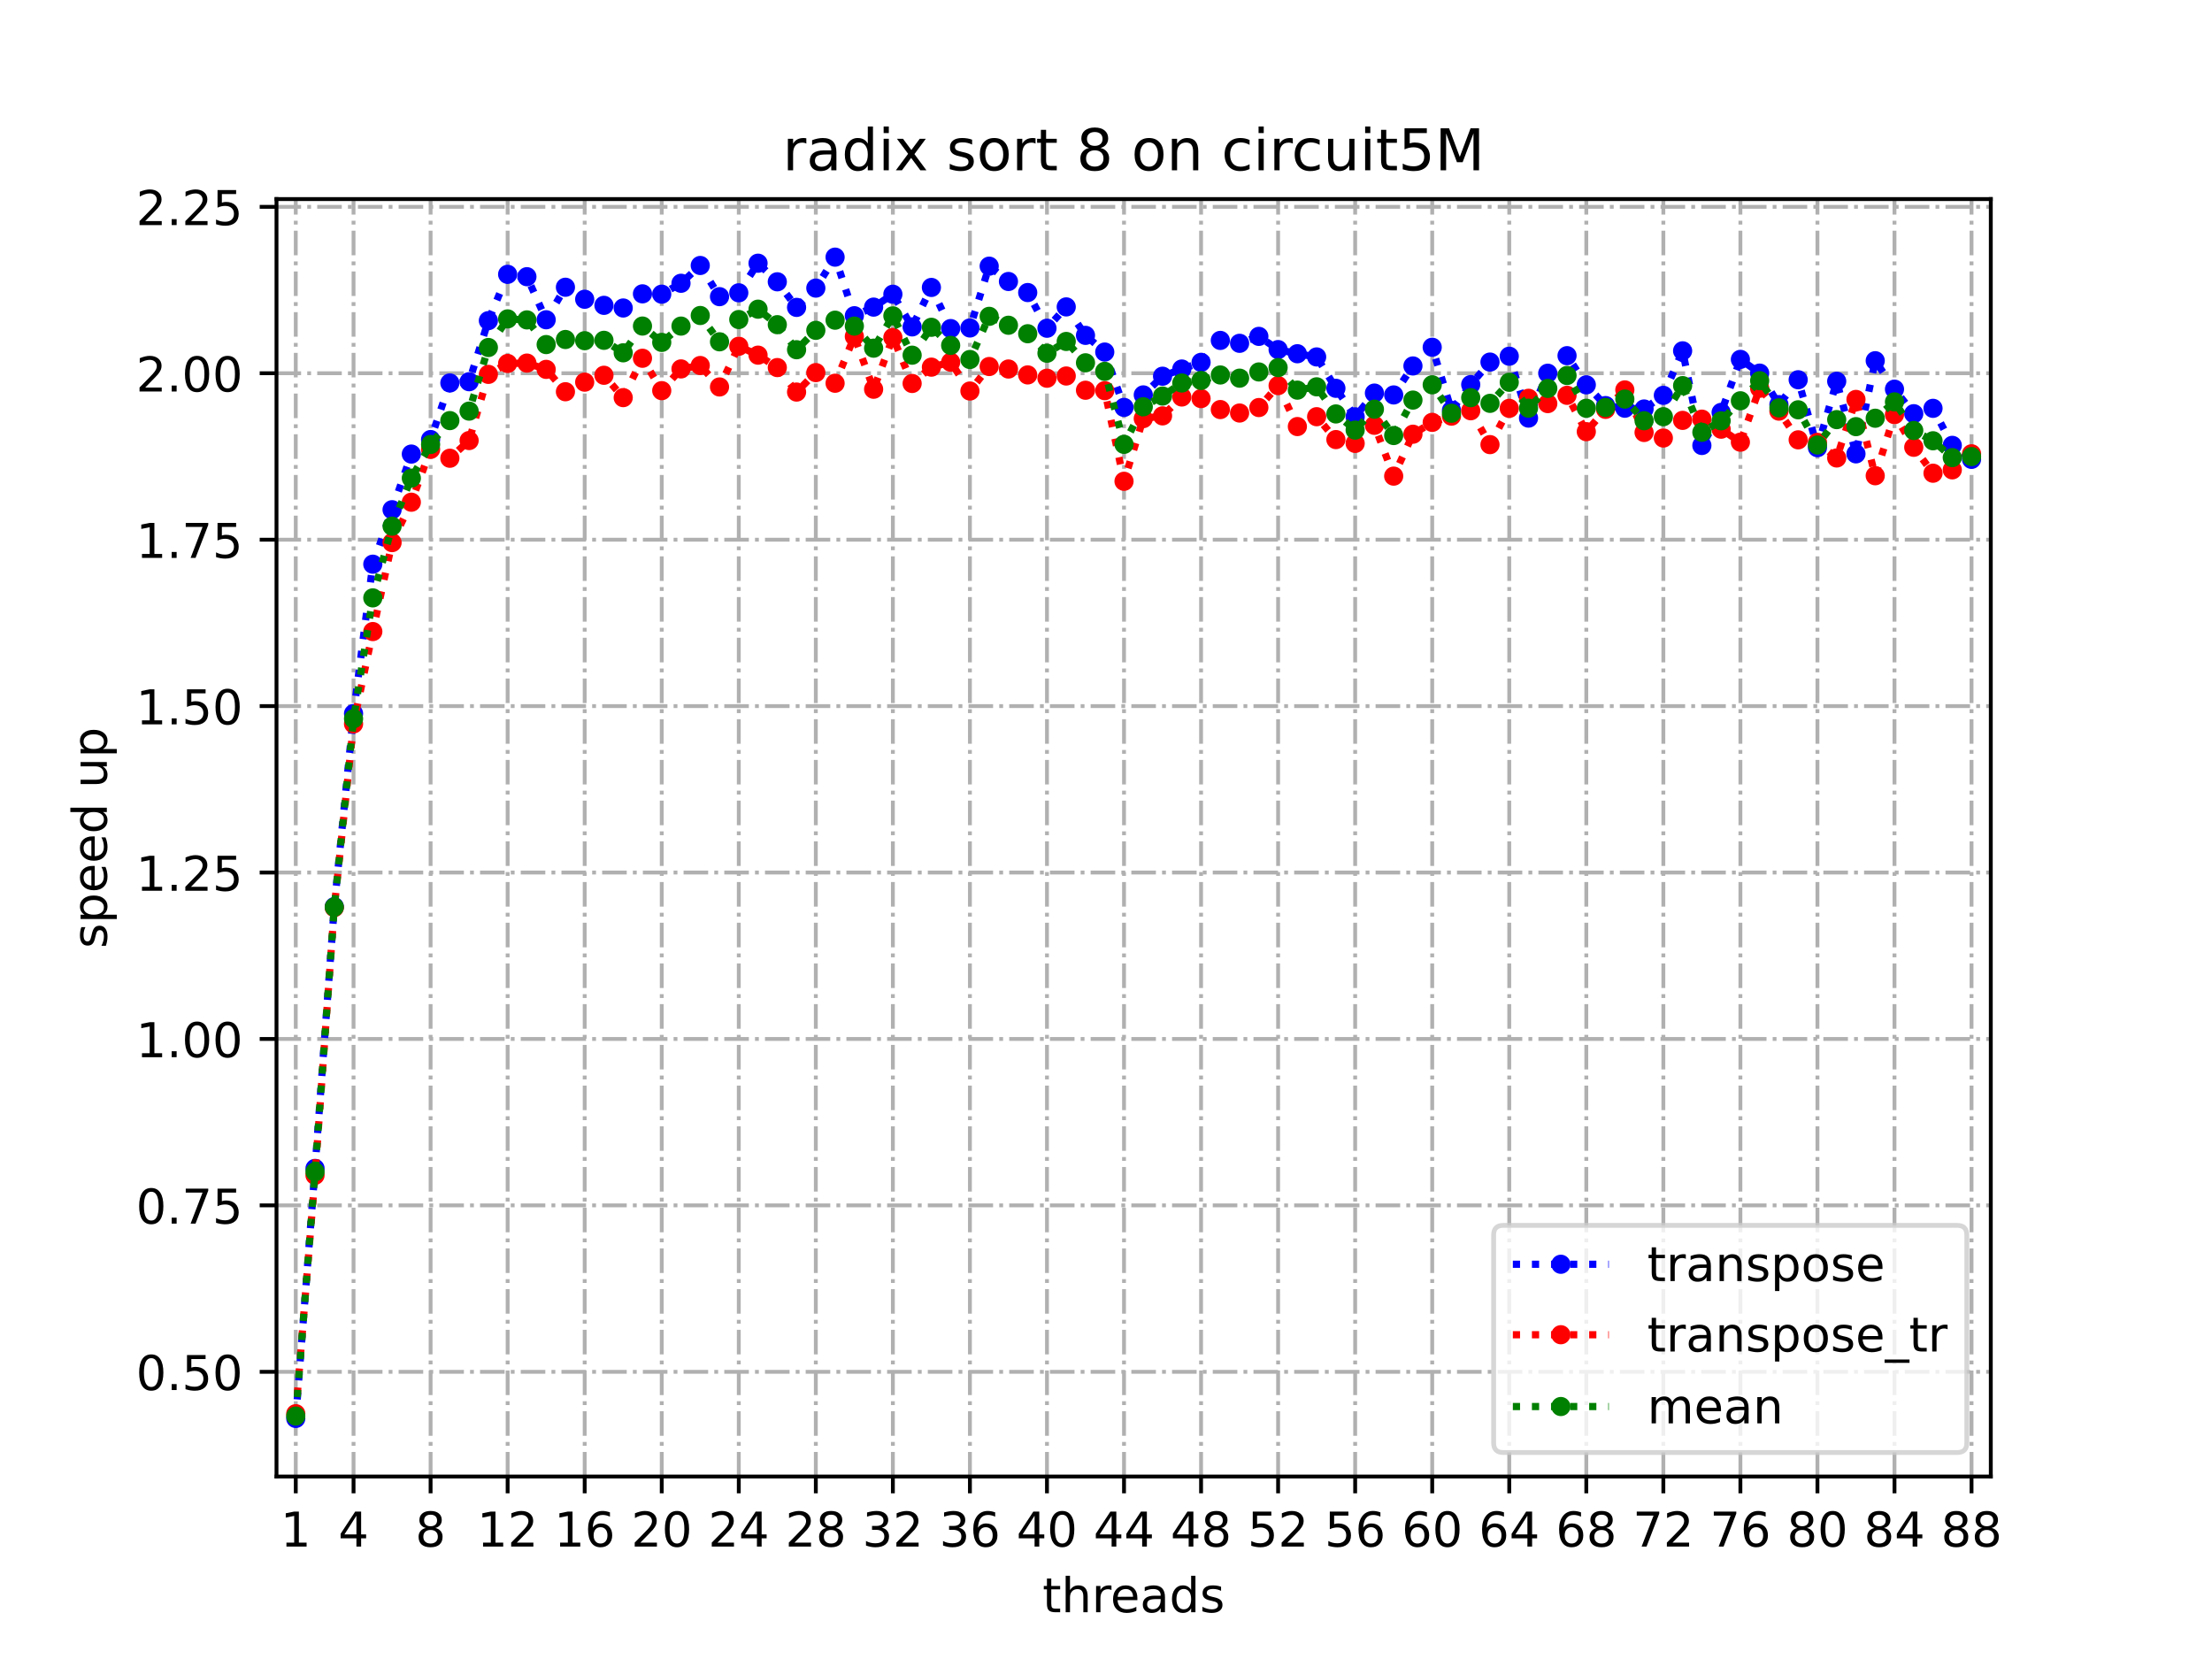 <?xml version="1.0" encoding="utf-8" standalone="no"?>
<!DOCTYPE svg PUBLIC "-//W3C//DTD SVG 1.1//EN"
  "http://www.w3.org/Graphics/SVG/1.1/DTD/svg11.dtd">
<!-- Created with matplotlib (https://matplotlib.org/) -->
<svg height="345.6pt" version="1.1" viewBox="0 0 460.8 345.6" width="460.8pt" xmlns="http://www.w3.org/2000/svg" xmlns:xlink="http://www.w3.org/1999/xlink">
 <defs>
  <style type="text/css">*{stroke-linecap:butt;stroke-linejoin:round;}</style>
 </defs>
 <g id="figure_1">
  <g id="patch_1">
   <path d="M 0 345.6 
L 460.8 345.6 
L 460.8 0 
L 0 0 
z
" style="fill:#ffffff;"/>
  </g>
  <g id="axes_1">
   <g id="patch_2">
    <path d="M 57.6 307.584 
L 414.72 307.584 
L 414.72 41.472 
L 57.6 41.472 
z
" style="fill:#ffffff;"/>
   </g>
   <g id="matplotlib.axis_1">
    <g id="xtick_1">
     <g id="line2d_1">
      <path clip-path="url(#p98e992f203)" d="M 61.613 307.584 
L 61.613 41.472 
" style="fill:none;stroke:#b0b0b0;stroke-dasharray:5.12,1.28,0.8,1.28;stroke-dashoffset:0;stroke-width:0.8;"/>
     </g>
     <g id="line2d_2">
      <defs>
       <path d="M 0 0 
L 0 3.5 
" id="m32cabac309" style="stroke:#000000;stroke-width:0.8;"/>
      </defs>
      <g>
       <use style="stroke:#000000;stroke-width:0.8;" x="61.613" xlink:href="#m32cabac309" y="307.584"/>
      </g>
     </g>
     <g id="text_1">
      <!-- 1 -->
      <g transform="translate(58.431 322.182)scale(0.1 -0.1)">
       <defs>
        <path d="M 12.406 8.297 
L 28.516 8.297 
L 28.516 63.922 
L 10.984 60.406 
L 10.984 69.391 
L 28.422 72.906 
L 38.281 72.906 
L 38.281 8.297 
L 54.391 8.297 
L 54.391 0 
L 12.406 0 
z
" id="DejaVuSans-49"/>
       </defs>
       <use xlink:href="#DejaVuSans-49"/>
      </g>
     </g>
    </g>
    <g id="xtick_2">
     <g id="line2d_3">
      <path clip-path="url(#p98e992f203)" d="M 73.65 307.584 
L 73.65 41.472 
" style="fill:none;stroke:#b0b0b0;stroke-dasharray:5.12,1.28,0.8,1.28;stroke-dashoffset:0;stroke-width:0.8;"/>
     </g>
     <g id="line2d_4">
      <g>
       <use style="stroke:#000000;stroke-width:0.8;" x="73.65" xlink:href="#m32cabac309" y="307.584"/>
      </g>
     </g>
     <g id="text_2">
      <!-- 4 -->
      <g transform="translate(70.469 322.182)scale(0.1 -0.1)">
       <defs>
        <path d="M 37.797 64.312 
L 12.891 25.391 
L 37.797 25.391 
z
M 35.203 72.906 
L 47.609 72.906 
L 47.609 25.391 
L 58.016 25.391 
L 58.016 17.188 
L 47.609 17.188 
L 47.609 0 
L 37.797 0 
L 37.797 17.188 
L 4.891 17.188 
L 4.891 26.703 
z
" id="DejaVuSans-52"/>
       </defs>
       <use xlink:href="#DejaVuSans-52"/>
      </g>
     </g>
    </g>
    <g id="xtick_3">
     <g id="line2d_5">
      <path clip-path="url(#p98e992f203)" d="M 89.701 307.584 
L 89.701 41.472 
" style="fill:none;stroke:#b0b0b0;stroke-dasharray:5.12,1.28,0.8,1.28;stroke-dashoffset:0;stroke-width:0.8;"/>
     </g>
     <g id="line2d_6">
      <g>
       <use style="stroke:#000000;stroke-width:0.8;" x="89.701" xlink:href="#m32cabac309" y="307.584"/>
      </g>
     </g>
     <g id="text_3">
      <!-- 8 -->
      <g transform="translate(86.519 322.182)scale(0.1 -0.1)">
       <defs>
        <path d="M 31.781 34.625 
Q 24.75 34.625 20.719 30.859 
Q 16.703 27.094 16.703 20.516 
Q 16.703 13.922 20.719 10.156 
Q 24.75 6.391 31.781 6.391 
Q 38.812 6.391 42.859 10.172 
Q 46.922 13.969 46.922 20.516 
Q 46.922 27.094 42.891 30.859 
Q 38.875 34.625 31.781 34.625 
z
M 21.922 38.812 
Q 15.578 40.375 12.031 44.719 
Q 8.5 49.078 8.5 55.328 
Q 8.5 64.062 14.719 69.141 
Q 20.953 74.219 31.781 74.219 
Q 42.672 74.219 48.875 69.141 
Q 55.078 64.062 55.078 55.328 
Q 55.078 49.078 51.531 44.719 
Q 48 40.375 41.703 38.812 
Q 48.828 37.156 52.797 32.312 
Q 56.781 27.484 56.781 20.516 
Q 56.781 9.906 50.312 4.234 
Q 43.844 -1.422 31.781 -1.422 
Q 19.734 -1.422 13.25 4.234 
Q 6.781 9.906 6.781 20.516 
Q 6.781 27.484 10.781 32.312 
Q 14.797 37.156 21.922 38.812 
z
M 18.312 54.391 
Q 18.312 48.734 21.844 45.562 
Q 25.391 42.391 31.781 42.391 
Q 38.141 42.391 41.719 45.562 
Q 45.312 48.734 45.312 54.391 
Q 45.312 60.062 41.719 63.234 
Q 38.141 66.406 31.781 66.406 
Q 25.391 66.406 21.844 63.234 
Q 18.312 60.062 18.312 54.391 
z
" id="DejaVuSans-56"/>
       </defs>
       <use xlink:href="#DejaVuSans-56"/>
      </g>
     </g>
    </g>
    <g id="xtick_4">
     <g id="line2d_7">
      <path clip-path="url(#p98e992f203)" d="M 105.751 307.584 
L 105.751 41.472 
" style="fill:none;stroke:#b0b0b0;stroke-dasharray:5.12,1.28,0.8,1.28;stroke-dashoffset:0;stroke-width:0.8;"/>
     </g>
     <g id="line2d_8">
      <g>
       <use style="stroke:#000000;stroke-width:0.8;" x="105.751" xlink:href="#m32cabac309" y="307.584"/>
      </g>
     </g>
     <g id="text_4">
      <!-- 12 -->
      <g transform="translate(99.389 322.182)scale(0.1 -0.1)">
       <defs>
        <path d="M 19.188 8.297 
L 53.609 8.297 
L 53.609 0 
L 7.328 0 
L 7.328 8.297 
Q 12.938 14.109 22.625 23.891 
Q 32.328 33.688 34.812 36.531 
Q 39.547 41.844 41.422 45.531 
Q 43.312 49.219 43.312 52.781 
Q 43.312 58.594 39.234 62.25 
Q 35.156 65.922 28.609 65.922 
Q 23.969 65.922 18.812 64.312 
Q 13.672 62.703 7.812 59.422 
L 7.812 69.391 
Q 13.766 71.781 18.938 73 
Q 24.125 74.219 28.422 74.219 
Q 39.75 74.219 46.484 68.547 
Q 53.219 62.891 53.219 53.422 
Q 53.219 48.922 51.531 44.891 
Q 49.859 40.875 45.406 35.406 
Q 44.188 33.984 37.641 27.219 
Q 31.109 20.453 19.188 8.297 
z
" id="DejaVuSans-50"/>
       </defs>
       <use xlink:href="#DejaVuSans-49"/>
       <use x="63.623" xlink:href="#DejaVuSans-50"/>
      </g>
     </g>
    </g>
    <g id="xtick_5">
     <g id="line2d_9">
      <path clip-path="url(#p98e992f203)" d="M 121.801 307.584 
L 121.801 41.472 
" style="fill:none;stroke:#b0b0b0;stroke-dasharray:5.12,1.28,0.8,1.28;stroke-dashoffset:0;stroke-width:0.8;"/>
     </g>
     <g id="line2d_10">
      <g>
       <use style="stroke:#000000;stroke-width:0.8;" x="121.801" xlink:href="#m32cabac309" y="307.584"/>
      </g>
     </g>
     <g id="text_5">
      <!-- 16 -->
      <g transform="translate(115.439 322.182)scale(0.1 -0.1)">
       <defs>
        <path d="M 33.016 40.375 
Q 26.375 40.375 22.484 35.828 
Q 18.609 31.297 18.609 23.391 
Q 18.609 15.531 22.484 10.953 
Q 26.375 6.391 33.016 6.391 
Q 39.656 6.391 43.531 10.953 
Q 47.406 15.531 47.406 23.391 
Q 47.406 31.297 43.531 35.828 
Q 39.656 40.375 33.016 40.375 
z
M 52.594 71.297 
L 52.594 62.312 
Q 48.875 64.062 45.094 64.984 
Q 41.312 65.922 37.594 65.922 
Q 27.828 65.922 22.672 59.328 
Q 17.531 52.734 16.797 39.406 
Q 19.672 43.656 24.016 45.922 
Q 28.375 48.188 33.594 48.188 
Q 44.578 48.188 50.953 41.516 
Q 57.328 34.859 57.328 23.391 
Q 57.328 12.156 50.688 5.359 
Q 44.047 -1.422 33.016 -1.422 
Q 20.359 -1.422 13.672 8.266 
Q 6.984 17.969 6.984 36.375 
Q 6.984 53.656 15.188 63.938 
Q 23.391 74.219 37.203 74.219 
Q 40.922 74.219 44.703 73.484 
Q 48.484 72.75 52.594 71.297 
z
" id="DejaVuSans-54"/>
       </defs>
       <use xlink:href="#DejaVuSans-49"/>
       <use x="63.623" xlink:href="#DejaVuSans-54"/>
      </g>
     </g>
    </g>
    <g id="xtick_6">
     <g id="line2d_11">
      <path clip-path="url(#p98e992f203)" d="M 137.852 307.584 
L 137.852 41.472 
" style="fill:none;stroke:#b0b0b0;stroke-dasharray:5.12,1.28,0.8,1.28;stroke-dashoffset:0;stroke-width:0.8;"/>
     </g>
     <g id="line2d_12">
      <g>
       <use style="stroke:#000000;stroke-width:0.8;" x="137.852" xlink:href="#m32cabac309" y="307.584"/>
      </g>
     </g>
     <g id="text_6">
      <!-- 20 -->
      <g transform="translate(131.489 322.182)scale(0.1 -0.1)">
       <defs>
        <path d="M 31.781 66.406 
Q 24.172 66.406 20.328 58.906 
Q 16.5 51.422 16.5 36.375 
Q 16.5 21.391 20.328 13.891 
Q 24.172 6.391 31.781 6.391 
Q 39.453 6.391 43.281 13.891 
Q 47.125 21.391 47.125 36.375 
Q 47.125 51.422 43.281 58.906 
Q 39.453 66.406 31.781 66.406 
z
M 31.781 74.219 
Q 44.047 74.219 50.516 64.516 
Q 56.984 54.828 56.984 36.375 
Q 56.984 17.969 50.516 8.266 
Q 44.047 -1.422 31.781 -1.422 
Q 19.531 -1.422 13.062 8.266 
Q 6.594 17.969 6.594 36.375 
Q 6.594 54.828 13.062 64.516 
Q 19.531 74.219 31.781 74.219 
z
" id="DejaVuSans-48"/>
       </defs>
       <use xlink:href="#DejaVuSans-50"/>
       <use x="63.623" xlink:href="#DejaVuSans-48"/>
      </g>
     </g>
    </g>
    <g id="xtick_7">
     <g id="line2d_13">
      <path clip-path="url(#p98e992f203)" d="M 153.902 307.584 
L 153.902 41.472 
" style="fill:none;stroke:#b0b0b0;stroke-dasharray:5.12,1.28,0.8,1.28;stroke-dashoffset:0;stroke-width:0.8;"/>
     </g>
     <g id="line2d_14">
      <g>
       <use style="stroke:#000000;stroke-width:0.8;" x="153.902" xlink:href="#m32cabac309" y="307.584"/>
      </g>
     </g>
     <g id="text_7">
      <!-- 24 -->
      <g transform="translate(147.54 322.182)scale(0.1 -0.1)">
       <use xlink:href="#DejaVuSans-50"/>
       <use x="63.623" xlink:href="#DejaVuSans-52"/>
      </g>
     </g>
    </g>
    <g id="xtick_8">
     <g id="line2d_15">
      <path clip-path="url(#p98e992f203)" d="M 169.952 307.584 
L 169.952 41.472 
" style="fill:none;stroke:#b0b0b0;stroke-dasharray:5.12,1.28,0.8,1.28;stroke-dashoffset:0;stroke-width:0.8;"/>
     </g>
     <g id="line2d_16">
      <g>
       <use style="stroke:#000000;stroke-width:0.8;" x="169.952" xlink:href="#m32cabac309" y="307.584"/>
      </g>
     </g>
     <g id="text_8">
      <!-- 28 -->
      <g transform="translate(163.59 322.182)scale(0.1 -0.1)">
       <use xlink:href="#DejaVuSans-50"/>
       <use x="63.623" xlink:href="#DejaVuSans-56"/>
      </g>
     </g>
    </g>
    <g id="xtick_9">
     <g id="line2d_17">
      <path clip-path="url(#p98e992f203)" d="M 186.003 307.584 
L 186.003 41.472 
" style="fill:none;stroke:#b0b0b0;stroke-dasharray:5.12,1.28,0.8,1.28;stroke-dashoffset:0;stroke-width:0.8;"/>
     </g>
     <g id="line2d_18">
      <g>
       <use style="stroke:#000000;stroke-width:0.8;" x="186.003" xlink:href="#m32cabac309" y="307.584"/>
      </g>
     </g>
     <g id="text_9">
      <!-- 32 -->
      <g transform="translate(179.64 322.182)scale(0.1 -0.1)">
       <defs>
        <path d="M 40.578 39.312 
Q 47.656 37.797 51.625 33 
Q 55.609 28.219 55.609 21.188 
Q 55.609 10.406 48.188 4.484 
Q 40.766 -1.422 27.094 -1.422 
Q 22.516 -1.422 17.656 -0.516 
Q 12.797 0.391 7.625 2.203 
L 7.625 11.719 
Q 11.719 9.328 16.594 8.109 
Q 21.484 6.891 26.812 6.891 
Q 36.078 6.891 40.938 10.547 
Q 45.797 14.203 45.797 21.188 
Q 45.797 27.641 41.281 31.266 
Q 36.766 34.906 28.719 34.906 
L 20.219 34.906 
L 20.219 43.016 
L 29.109 43.016 
Q 36.375 43.016 40.234 45.922 
Q 44.094 48.828 44.094 54.297 
Q 44.094 59.906 40.109 62.906 
Q 36.141 65.922 28.719 65.922 
Q 24.656 65.922 20.016 65.031 
Q 15.375 64.156 9.812 62.312 
L 9.812 71.094 
Q 15.438 72.656 20.344 73.438 
Q 25.25 74.219 29.594 74.219 
Q 40.828 74.219 47.359 69.109 
Q 53.906 64.016 53.906 55.328 
Q 53.906 49.266 50.438 45.094 
Q 46.969 40.922 40.578 39.312 
z
" id="DejaVuSans-51"/>
       </defs>
       <use xlink:href="#DejaVuSans-51"/>
       <use x="63.623" xlink:href="#DejaVuSans-50"/>
      </g>
     </g>
    </g>
    <g id="xtick_10">
     <g id="line2d_19">
      <path clip-path="url(#p98e992f203)" d="M 202.053 307.584 
L 202.053 41.472 
" style="fill:none;stroke:#b0b0b0;stroke-dasharray:5.12,1.28,0.8,1.28;stroke-dashoffset:0;stroke-width:0.8;"/>
     </g>
     <g id="line2d_20">
      <g>
       <use style="stroke:#000000;stroke-width:0.8;" x="202.053" xlink:href="#m32cabac309" y="307.584"/>
      </g>
     </g>
     <g id="text_10">
      <!-- 36 -->
      <g transform="translate(195.691 322.182)scale(0.1 -0.1)">
       <use xlink:href="#DejaVuSans-51"/>
       <use x="63.623" xlink:href="#DejaVuSans-54"/>
      </g>
     </g>
    </g>
    <g id="xtick_11">
     <g id="line2d_21">
      <path clip-path="url(#p98e992f203)" d="M 218.103 307.584 
L 218.103 41.472 
" style="fill:none;stroke:#b0b0b0;stroke-dasharray:5.12,1.28,0.8,1.28;stroke-dashoffset:0;stroke-width:0.8;"/>
     </g>
     <g id="line2d_22">
      <g>
       <use style="stroke:#000000;stroke-width:0.8;" x="218.103" xlink:href="#m32cabac309" y="307.584"/>
      </g>
     </g>
     <g id="text_11">
      <!-- 40 -->
      <g transform="translate(211.741 322.182)scale(0.1 -0.1)">
       <use xlink:href="#DejaVuSans-52"/>
       <use x="63.623" xlink:href="#DejaVuSans-48"/>
      </g>
     </g>
    </g>
    <g id="xtick_12">
     <g id="line2d_23">
      <path clip-path="url(#p98e992f203)" d="M 234.154 307.584 
L 234.154 41.472 
" style="fill:none;stroke:#b0b0b0;stroke-dasharray:5.12,1.28,0.8,1.28;stroke-dashoffset:0;stroke-width:0.8;"/>
     </g>
     <g id="line2d_24">
      <g>
       <use style="stroke:#000000;stroke-width:0.8;" x="234.154" xlink:href="#m32cabac309" y="307.584"/>
      </g>
     </g>
     <g id="text_12">
      <!-- 44 -->
      <g transform="translate(227.791 322.182)scale(0.1 -0.1)">
       <use xlink:href="#DejaVuSans-52"/>
       <use x="63.623" xlink:href="#DejaVuSans-52"/>
      </g>
     </g>
    </g>
    <g id="xtick_13">
     <g id="line2d_25">
      <path clip-path="url(#p98e992f203)" d="M 250.204 307.584 
L 250.204 41.472 
" style="fill:none;stroke:#b0b0b0;stroke-dasharray:5.12,1.28,0.8,1.28;stroke-dashoffset:0;stroke-width:0.8;"/>
     </g>
     <g id="line2d_26">
      <g>
       <use style="stroke:#000000;stroke-width:0.8;" x="250.204" xlink:href="#m32cabac309" y="307.584"/>
      </g>
     </g>
     <g id="text_13">
      <!-- 48 -->
      <g transform="translate(243.842 322.182)scale(0.1 -0.1)">
       <use xlink:href="#DejaVuSans-52"/>
       <use x="63.623" xlink:href="#DejaVuSans-56"/>
      </g>
     </g>
    </g>
    <g id="xtick_14">
     <g id="line2d_27">
      <path clip-path="url(#p98e992f203)" d="M 266.254 307.584 
L 266.254 41.472 
" style="fill:none;stroke:#b0b0b0;stroke-dasharray:5.12,1.28,0.8,1.28;stroke-dashoffset:0;stroke-width:0.8;"/>
     </g>
     <g id="line2d_28">
      <g>
       <use style="stroke:#000000;stroke-width:0.8;" x="266.254" xlink:href="#m32cabac309" y="307.584"/>
      </g>
     </g>
     <g id="text_14">
      <!-- 52 -->
      <g transform="translate(259.892 322.182)scale(0.1 -0.1)">
       <defs>
        <path d="M 10.797 72.906 
L 49.516 72.906 
L 49.516 64.594 
L 19.828 64.594 
L 19.828 46.734 
Q 21.969 47.469 24.109 47.828 
Q 26.266 48.188 28.422 48.188 
Q 40.625 48.188 47.75 41.5 
Q 54.891 34.812 54.891 23.391 
Q 54.891 11.625 47.562 5.094 
Q 40.234 -1.422 26.906 -1.422 
Q 22.312 -1.422 17.547 -0.641 
Q 12.797 0.141 7.719 1.703 
L 7.719 11.625 
Q 12.109 9.234 16.797 8.062 
Q 21.484 6.891 26.703 6.891 
Q 35.156 6.891 40.078 11.328 
Q 45.016 15.766 45.016 23.391 
Q 45.016 31 40.078 35.438 
Q 35.156 39.891 26.703 39.891 
Q 22.75 39.891 18.812 39.016 
Q 14.891 38.141 10.797 36.281 
z
" id="DejaVuSans-53"/>
       </defs>
       <use xlink:href="#DejaVuSans-53"/>
       <use x="63.623" xlink:href="#DejaVuSans-50"/>
      </g>
     </g>
    </g>
    <g id="xtick_15">
     <g id="line2d_29">
      <path clip-path="url(#p98e992f203)" d="M 282.305 307.584 
L 282.305 41.472 
" style="fill:none;stroke:#b0b0b0;stroke-dasharray:5.12,1.28,0.8,1.28;stroke-dashoffset:0;stroke-width:0.8;"/>
     </g>
     <g id="line2d_30">
      <g>
       <use style="stroke:#000000;stroke-width:0.8;" x="282.305" xlink:href="#m32cabac309" y="307.584"/>
      </g>
     </g>
     <g id="text_15">
      <!-- 56 -->
      <g transform="translate(275.942 322.182)scale(0.1 -0.1)">
       <use xlink:href="#DejaVuSans-53"/>
       <use x="63.623" xlink:href="#DejaVuSans-54"/>
      </g>
     </g>
    </g>
    <g id="xtick_16">
     <g id="line2d_31">
      <path clip-path="url(#p98e992f203)" d="M 298.355 307.584 
L 298.355 41.472 
" style="fill:none;stroke:#b0b0b0;stroke-dasharray:5.12,1.28,0.8,1.28;stroke-dashoffset:0;stroke-width:0.8;"/>
     </g>
     <g id="line2d_32">
      <g>
       <use style="stroke:#000000;stroke-width:0.8;" x="298.355" xlink:href="#m32cabac309" y="307.584"/>
      </g>
     </g>
     <g id="text_16">
      <!-- 60 -->
      <g transform="translate(291.993 322.182)scale(0.1 -0.1)">
       <use xlink:href="#DejaVuSans-54"/>
       <use x="63.623" xlink:href="#DejaVuSans-48"/>
      </g>
     </g>
    </g>
    <g id="xtick_17">
     <g id="line2d_33">
      <path clip-path="url(#p98e992f203)" d="M 314.405 307.584 
L 314.405 41.472 
" style="fill:none;stroke:#b0b0b0;stroke-dasharray:5.12,1.28,0.8,1.28;stroke-dashoffset:0;stroke-width:0.8;"/>
     </g>
     <g id="line2d_34">
      <g>
       <use style="stroke:#000000;stroke-width:0.8;" x="314.405" xlink:href="#m32cabac309" y="307.584"/>
      </g>
     </g>
     <g id="text_17">
      <!-- 64 -->
      <g transform="translate(308.043 322.182)scale(0.1 -0.1)">
       <use xlink:href="#DejaVuSans-54"/>
       <use x="63.623" xlink:href="#DejaVuSans-52"/>
      </g>
     </g>
    </g>
    <g id="xtick_18">
     <g id="line2d_35">
      <path clip-path="url(#p98e992f203)" d="M 330.456 307.584 
L 330.456 41.472 
" style="fill:none;stroke:#b0b0b0;stroke-dasharray:5.12,1.28,0.8,1.28;stroke-dashoffset:0;stroke-width:0.8;"/>
     </g>
     <g id="line2d_36">
      <g>
       <use style="stroke:#000000;stroke-width:0.8;" x="330.456" xlink:href="#m32cabac309" y="307.584"/>
      </g>
     </g>
     <g id="text_18">
      <!-- 68 -->
      <g transform="translate(324.093 322.182)scale(0.1 -0.1)">
       <use xlink:href="#DejaVuSans-54"/>
       <use x="63.623" xlink:href="#DejaVuSans-56"/>
      </g>
     </g>
    </g>
    <g id="xtick_19">
     <g id="line2d_37">
      <path clip-path="url(#p98e992f203)" d="M 346.506 307.584 
L 346.506 41.472 
" style="fill:none;stroke:#b0b0b0;stroke-dasharray:5.12,1.28,0.8,1.28;stroke-dashoffset:0;stroke-width:0.8;"/>
     </g>
     <g id="line2d_38">
      <g>
       <use style="stroke:#000000;stroke-width:0.8;" x="346.506" xlink:href="#m32cabac309" y="307.584"/>
      </g>
     </g>
     <g id="text_19">
      <!-- 72 -->
      <g transform="translate(340.144 322.182)scale(0.1 -0.1)">
       <defs>
        <path d="M 8.203 72.906 
L 55.078 72.906 
L 55.078 68.703 
L 28.609 0 
L 18.312 0 
L 43.219 64.594 
L 8.203 64.594 
z
" id="DejaVuSans-55"/>
       </defs>
       <use xlink:href="#DejaVuSans-55"/>
       <use x="63.623" xlink:href="#DejaVuSans-50"/>
      </g>
     </g>
    </g>
    <g id="xtick_20">
     <g id="line2d_39">
      <path clip-path="url(#p98e992f203)" d="M 362.556 307.584 
L 362.556 41.472 
" style="fill:none;stroke:#b0b0b0;stroke-dasharray:5.12,1.28,0.8,1.28;stroke-dashoffset:0;stroke-width:0.8;"/>
     </g>
     <g id="line2d_40">
      <g>
       <use style="stroke:#000000;stroke-width:0.8;" x="362.556" xlink:href="#m32cabac309" y="307.584"/>
      </g>
     </g>
     <g id="text_20">
      <!-- 76 -->
      <g transform="translate(356.194 322.182)scale(0.1 -0.1)">
       <use xlink:href="#DejaVuSans-55"/>
       <use x="63.623" xlink:href="#DejaVuSans-54"/>
      </g>
     </g>
    </g>
    <g id="xtick_21">
     <g id="line2d_41">
      <path clip-path="url(#p98e992f203)" d="M 378.607 307.584 
L 378.607 41.472 
" style="fill:none;stroke:#b0b0b0;stroke-dasharray:5.12,1.28,0.8,1.28;stroke-dashoffset:0;stroke-width:0.8;"/>
     </g>
     <g id="line2d_42">
      <g>
       <use style="stroke:#000000;stroke-width:0.8;" x="378.607" xlink:href="#m32cabac309" y="307.584"/>
      </g>
     </g>
     <g id="text_21">
      <!-- 80 -->
      <g transform="translate(372.244 322.182)scale(0.1 -0.1)">
       <use xlink:href="#DejaVuSans-56"/>
       <use x="63.623" xlink:href="#DejaVuSans-48"/>
      </g>
     </g>
    </g>
    <g id="xtick_22">
     <g id="line2d_43">
      <path clip-path="url(#p98e992f203)" d="M 394.657 307.584 
L 394.657 41.472 
" style="fill:none;stroke:#b0b0b0;stroke-dasharray:5.12,1.28,0.8,1.28;stroke-dashoffset:0;stroke-width:0.8;"/>
     </g>
     <g id="line2d_44">
      <g>
       <use style="stroke:#000000;stroke-width:0.8;" x="394.657" xlink:href="#m32cabac309" y="307.584"/>
      </g>
     </g>
     <g id="text_22">
      <!-- 84 -->
      <g transform="translate(388.295 322.182)scale(0.1 -0.1)">
       <use xlink:href="#DejaVuSans-56"/>
       <use x="63.623" xlink:href="#DejaVuSans-52"/>
      </g>
     </g>
    </g>
    <g id="xtick_23">
     <g id="line2d_45">
      <path clip-path="url(#p98e992f203)" d="M 410.707 307.584 
L 410.707 41.472 
" style="fill:none;stroke:#b0b0b0;stroke-dasharray:5.12,1.28,0.8,1.28;stroke-dashoffset:0;stroke-width:0.8;"/>
     </g>
     <g id="line2d_46">
      <g>
       <use style="stroke:#000000;stroke-width:0.8;" x="410.707" xlink:href="#m32cabac309" y="307.584"/>
      </g>
     </g>
     <g id="text_23">
      <!-- 88 -->
      <g transform="translate(404.345 322.182)scale(0.1 -0.1)">
       <use xlink:href="#DejaVuSans-56"/>
       <use x="63.623" xlink:href="#DejaVuSans-56"/>
      </g>
     </g>
    </g>
    <g id="text_24">
     <!-- threads -->
     <g transform="translate(217.169 335.861)scale(0.1 -0.1)">
      <defs>
       <path d="M 18.312 70.219 
L 18.312 54.688 
L 36.812 54.688 
L 36.812 47.703 
L 18.312 47.703 
L 18.312 18.016 
Q 18.312 11.328 20.141 9.422 
Q 21.969 7.516 27.594 7.516 
L 36.812 7.516 
L 36.812 0 
L 27.594 0 
Q 17.188 0 13.234 3.875 
Q 9.281 7.766 9.281 18.016 
L 9.281 47.703 
L 2.688 47.703 
L 2.688 54.688 
L 9.281 54.688 
L 9.281 70.219 
z
" id="DejaVuSans-116"/>
       <path d="M 54.891 33.016 
L 54.891 0 
L 45.906 0 
L 45.906 32.719 
Q 45.906 40.484 42.875 44.328 
Q 39.844 48.188 33.797 48.188 
Q 26.516 48.188 22.312 43.547 
Q 18.109 38.922 18.109 30.906 
L 18.109 0 
L 9.078 0 
L 9.078 75.984 
L 18.109 75.984 
L 18.109 46.188 
Q 21.344 51.125 25.703 53.562 
Q 30.078 56 35.797 56 
Q 45.219 56 50.047 50.172 
Q 54.891 44.344 54.891 33.016 
z
" id="DejaVuSans-104"/>
       <path d="M 41.109 46.297 
Q 39.594 47.172 37.812 47.578 
Q 36.031 48 33.891 48 
Q 26.266 48 22.188 43.047 
Q 18.109 38.094 18.109 28.812 
L 18.109 0 
L 9.078 0 
L 9.078 54.688 
L 18.109 54.688 
L 18.109 46.188 
Q 20.953 51.172 25.484 53.578 
Q 30.031 56 36.531 56 
Q 37.453 56 38.578 55.875 
Q 39.703 55.766 41.062 55.516 
z
" id="DejaVuSans-114"/>
       <path d="M 56.203 29.594 
L 56.203 25.203 
L 14.891 25.203 
Q 15.484 15.922 20.484 11.062 
Q 25.484 6.203 34.422 6.203 
Q 39.594 6.203 44.453 7.469 
Q 49.312 8.734 54.109 11.281 
L 54.109 2.781 
Q 49.266 0.734 44.188 -0.344 
Q 39.109 -1.422 33.891 -1.422 
Q 20.797 -1.422 13.156 6.188 
Q 5.516 13.812 5.516 26.812 
Q 5.516 40.234 12.766 48.109 
Q 20.016 56 32.328 56 
Q 43.359 56 49.781 48.891 
Q 56.203 41.797 56.203 29.594 
z
M 47.219 32.234 
Q 47.125 39.594 43.094 43.984 
Q 39.062 48.391 32.422 48.391 
Q 24.906 48.391 20.391 44.141 
Q 15.875 39.891 15.188 32.172 
z
" id="DejaVuSans-101"/>
       <path d="M 34.281 27.484 
Q 23.391 27.484 19.188 25 
Q 14.984 22.516 14.984 16.5 
Q 14.984 11.719 18.141 8.906 
Q 21.297 6.109 26.703 6.109 
Q 34.188 6.109 38.703 11.406 
Q 43.219 16.703 43.219 25.484 
L 43.219 27.484 
z
M 52.203 31.203 
L 52.203 0 
L 43.219 0 
L 43.219 8.297 
Q 40.141 3.328 35.547 0.953 
Q 30.953 -1.422 24.312 -1.422 
Q 15.922 -1.422 10.953 3.297 
Q 6 8.016 6 15.922 
Q 6 25.141 12.172 29.828 
Q 18.359 34.516 30.609 34.516 
L 43.219 34.516 
L 43.219 35.406 
Q 43.219 41.609 39.141 45 
Q 35.062 48.391 27.688 48.391 
Q 23 48.391 18.547 47.266 
Q 14.109 46.141 10.016 43.891 
L 10.016 52.203 
Q 14.938 54.109 19.578 55.047 
Q 24.219 56 28.609 56 
Q 40.484 56 46.344 49.844 
Q 52.203 43.703 52.203 31.203 
z
" id="DejaVuSans-97"/>
       <path d="M 45.406 46.391 
L 45.406 75.984 
L 54.391 75.984 
L 54.391 0 
L 45.406 0 
L 45.406 8.203 
Q 42.578 3.328 38.25 0.953 
Q 33.938 -1.422 27.875 -1.422 
Q 17.969 -1.422 11.734 6.484 
Q 5.516 14.406 5.516 27.297 
Q 5.516 40.188 11.734 48.094 
Q 17.969 56 27.875 56 
Q 33.938 56 38.25 53.625 
Q 42.578 51.266 45.406 46.391 
z
M 14.797 27.297 
Q 14.797 17.391 18.875 11.75 
Q 22.953 6.109 30.078 6.109 
Q 37.203 6.109 41.297 11.75 
Q 45.406 17.391 45.406 27.297 
Q 45.406 37.203 41.297 42.844 
Q 37.203 48.484 30.078 48.484 
Q 22.953 48.484 18.875 42.844 
Q 14.797 37.203 14.797 27.297 
z
" id="DejaVuSans-100"/>
       <path d="M 44.281 53.078 
L 44.281 44.578 
Q 40.484 46.531 36.375 47.5 
Q 32.281 48.484 27.875 48.484 
Q 21.188 48.484 17.844 46.438 
Q 14.5 44.391 14.5 40.281 
Q 14.5 37.156 16.891 35.375 
Q 19.281 33.594 26.516 31.984 
L 29.594 31.297 
Q 39.156 29.25 43.188 25.516 
Q 47.219 21.781 47.219 15.094 
Q 47.219 7.469 41.188 3.016 
Q 35.156 -1.422 24.609 -1.422 
Q 20.219 -1.422 15.453 -0.562 
Q 10.688 0.297 5.422 2 
L 5.422 11.281 
Q 10.406 8.688 15.234 7.391 
Q 20.062 6.109 24.812 6.109 
Q 31.156 6.109 34.562 8.281 
Q 37.984 10.453 37.984 14.406 
Q 37.984 18.062 35.516 20.016 
Q 33.062 21.969 24.703 23.781 
L 21.578 24.516 
Q 13.234 26.266 9.516 29.906 
Q 5.812 33.547 5.812 39.891 
Q 5.812 47.609 11.281 51.797 
Q 16.75 56 26.812 56 
Q 31.781 56 36.172 55.266 
Q 40.578 54.547 44.281 53.078 
z
" id="DejaVuSans-115"/>
      </defs>
      <use xlink:href="#DejaVuSans-116"/>
      <use x="39.209" xlink:href="#DejaVuSans-104"/>
      <use x="102.588" xlink:href="#DejaVuSans-114"/>
      <use x="141.451" xlink:href="#DejaVuSans-101"/>
      <use x="202.975" xlink:href="#DejaVuSans-97"/>
      <use x="264.254" xlink:href="#DejaVuSans-100"/>
      <use x="327.73" xlink:href="#DejaVuSans-115"/>
     </g>
    </g>
   </g>
   <g id="matplotlib.axis_2">
    <g id="ytick_1">
     <g id="line2d_47">
      <path clip-path="url(#p98e992f203)" d="M 57.6 285.771 
L 414.72 285.771 
" style="fill:none;stroke:#b0b0b0;stroke-dasharray:5.12,1.28,0.8,1.28;stroke-dashoffset:0;stroke-width:0.8;"/>
     </g>
     <g id="line2d_48">
      <defs>
       <path d="M 0 0 
L -3.5 0 
" id="m7c27947b25" style="stroke:#000000;stroke-width:0.8;"/>
      </defs>
      <g>
       <use style="stroke:#000000;stroke-width:0.8;" x="57.6" xlink:href="#m7c27947b25" y="285.771"/>
      </g>
     </g>
     <g id="text_25">
      <!-- 0.50 -->
      <g transform="translate(28.334 289.57)scale(0.1 -0.1)">
       <defs>
        <path d="M 10.688 12.406 
L 21 12.406 
L 21 0 
L 10.688 0 
z
" id="DejaVuSans-46"/>
       </defs>
       <use xlink:href="#DejaVuSans-48"/>
       <use x="63.623" xlink:href="#DejaVuSans-46"/>
       <use x="95.41" xlink:href="#DejaVuSans-53"/>
       <use x="159.033" xlink:href="#DejaVuSans-48"/>
      </g>
     </g>
    </g>
    <g id="ytick_2">
     <g id="line2d_49">
      <path clip-path="url(#p98e992f203)" d="M 57.6 251.102 
L 414.72 251.102 
" style="fill:none;stroke:#b0b0b0;stroke-dasharray:5.12,1.28,0.8,1.28;stroke-dashoffset:0;stroke-width:0.8;"/>
     </g>
     <g id="line2d_50">
      <g>
       <use style="stroke:#000000;stroke-width:0.8;" x="57.6" xlink:href="#m7c27947b25" y="251.102"/>
      </g>
     </g>
     <g id="text_26">
      <!-- 0.75 -->
      <g transform="translate(28.334 254.901)scale(0.1 -0.1)">
       <use xlink:href="#DejaVuSans-48"/>
       <use x="63.623" xlink:href="#DejaVuSans-46"/>
       <use x="95.41" xlink:href="#DejaVuSans-55"/>
       <use x="159.033" xlink:href="#DejaVuSans-53"/>
      </g>
     </g>
    </g>
    <g id="ytick_3">
     <g id="line2d_51">
      <path clip-path="url(#p98e992f203)" d="M 57.6 216.433 
L 414.72 216.433 
" style="fill:none;stroke:#b0b0b0;stroke-dasharray:5.12,1.28,0.8,1.28;stroke-dashoffset:0;stroke-width:0.8;"/>
     </g>
     <g id="line2d_52">
      <g>
       <use style="stroke:#000000;stroke-width:0.8;" x="57.6" xlink:href="#m7c27947b25" y="216.433"/>
      </g>
     </g>
     <g id="text_27">
      <!-- 1.00 -->
      <g transform="translate(28.334 220.232)scale(0.1 -0.1)">
       <use xlink:href="#DejaVuSans-49"/>
       <use x="63.623" xlink:href="#DejaVuSans-46"/>
       <use x="95.41" xlink:href="#DejaVuSans-48"/>
       <use x="159.033" xlink:href="#DejaVuSans-48"/>
      </g>
     </g>
    </g>
    <g id="ytick_4">
     <g id="line2d_53">
      <path clip-path="url(#p98e992f203)" d="M 57.6 181.764 
L 414.72 181.764 
" style="fill:none;stroke:#b0b0b0;stroke-dasharray:5.12,1.28,0.8,1.28;stroke-dashoffset:0;stroke-width:0.8;"/>
     </g>
     <g id="line2d_54">
      <g>
       <use style="stroke:#000000;stroke-width:0.8;" x="57.6" xlink:href="#m7c27947b25" y="181.764"/>
      </g>
     </g>
     <g id="text_28">
      <!-- 1.25 -->
      <g transform="translate(28.334 185.563)scale(0.1 -0.1)">
       <use xlink:href="#DejaVuSans-49"/>
       <use x="63.623" xlink:href="#DejaVuSans-46"/>
       <use x="95.41" xlink:href="#DejaVuSans-50"/>
       <use x="159.033" xlink:href="#DejaVuSans-53"/>
      </g>
     </g>
    </g>
    <g id="ytick_5">
     <g id="line2d_55">
      <path clip-path="url(#p98e992f203)" d="M 57.6 147.095 
L 414.72 147.095 
" style="fill:none;stroke:#b0b0b0;stroke-dasharray:5.12,1.28,0.8,1.28;stroke-dashoffset:0;stroke-width:0.8;"/>
     </g>
     <g id="line2d_56">
      <g>
       <use style="stroke:#000000;stroke-width:0.8;" x="57.6" xlink:href="#m7c27947b25" y="147.095"/>
      </g>
     </g>
     <g id="text_29">
      <!-- 1.50 -->
      <g transform="translate(28.334 150.894)scale(0.1 -0.1)">
       <use xlink:href="#DejaVuSans-49"/>
       <use x="63.623" xlink:href="#DejaVuSans-46"/>
       <use x="95.41" xlink:href="#DejaVuSans-53"/>
       <use x="159.033" xlink:href="#DejaVuSans-48"/>
      </g>
     </g>
    </g>
    <g id="ytick_6">
     <g id="line2d_57">
      <path clip-path="url(#p98e992f203)" d="M 57.6 112.425 
L 414.72 112.425 
" style="fill:none;stroke:#b0b0b0;stroke-dasharray:5.12,1.28,0.8,1.28;stroke-dashoffset:0;stroke-width:0.8;"/>
     </g>
     <g id="line2d_58">
      <g>
       <use style="stroke:#000000;stroke-width:0.8;" x="57.6" xlink:href="#m7c27947b25" y="112.425"/>
      </g>
     </g>
     <g id="text_30">
      <!-- 1.75 -->
      <g transform="translate(28.334 116.225)scale(0.1 -0.1)">
       <use xlink:href="#DejaVuSans-49"/>
       <use x="63.623" xlink:href="#DejaVuSans-46"/>
       <use x="95.41" xlink:href="#DejaVuSans-55"/>
       <use x="159.033" xlink:href="#DejaVuSans-53"/>
      </g>
     </g>
    </g>
    <g id="ytick_7">
     <g id="line2d_59">
      <path clip-path="url(#p98e992f203)" d="M 57.6 77.756 
L 414.72 77.756 
" style="fill:none;stroke:#b0b0b0;stroke-dasharray:5.12,1.28,0.8,1.28;stroke-dashoffset:0;stroke-width:0.8;"/>
     </g>
     <g id="line2d_60">
      <g>
       <use style="stroke:#000000;stroke-width:0.8;" x="57.6" xlink:href="#m7c27947b25" y="77.756"/>
      </g>
     </g>
     <g id="text_31">
      <!-- 2.00 -->
      <g transform="translate(28.334 81.556)scale(0.1 -0.1)">
       <use xlink:href="#DejaVuSans-50"/>
       <use x="63.623" xlink:href="#DejaVuSans-46"/>
       <use x="95.41" xlink:href="#DejaVuSans-48"/>
       <use x="159.033" xlink:href="#DejaVuSans-48"/>
      </g>
     </g>
    </g>
    <g id="ytick_8">
     <g id="line2d_61">
      <path clip-path="url(#p98e992f203)" d="M 57.6 43.087 
L 414.72 43.087 
" style="fill:none;stroke:#b0b0b0;stroke-dasharray:5.12,1.28,0.8,1.28;stroke-dashoffset:0;stroke-width:0.8;"/>
     </g>
     <g id="line2d_62">
      <g>
       <use style="stroke:#000000;stroke-width:0.8;" x="57.6" xlink:href="#m7c27947b25" y="43.087"/>
      </g>
     </g>
     <g id="text_32">
      <!-- 2.25 -->
      <g transform="translate(28.334 46.886)scale(0.1 -0.1)">
       <use xlink:href="#DejaVuSans-50"/>
       <use x="63.623" xlink:href="#DejaVuSans-46"/>
       <use x="95.41" xlink:href="#DejaVuSans-50"/>
       <use x="159.033" xlink:href="#DejaVuSans-53"/>
      </g>
     </g>
    </g>
    <g id="text_33">
     <!-- speed up -->
     <g transform="translate(22.255 197.566)rotate(-90)scale(0.1 -0.1)">
      <defs>
       <path d="M 18.109 8.203 
L 18.109 -20.797 
L 9.078 -20.797 
L 9.078 54.688 
L 18.109 54.688 
L 18.109 46.391 
Q 20.953 51.266 25.266 53.625 
Q 29.594 56 35.594 56 
Q 45.562 56 51.781 48.094 
Q 58.016 40.188 58.016 27.297 
Q 58.016 14.406 51.781 6.484 
Q 45.562 -1.422 35.594 -1.422 
Q 29.594 -1.422 25.266 0.953 
Q 20.953 3.328 18.109 8.203 
z
M 48.688 27.297 
Q 48.688 37.203 44.609 42.844 
Q 40.531 48.484 33.406 48.484 
Q 26.266 48.484 22.188 42.844 
Q 18.109 37.203 18.109 27.297 
Q 18.109 17.391 22.188 11.75 
Q 26.266 6.109 33.406 6.109 
Q 40.531 6.109 44.609 11.75 
Q 48.688 17.391 48.688 27.297 
z
" id="DejaVuSans-112"/>
       <path id="DejaVuSans-32"/>
       <path d="M 8.5 21.578 
L 8.5 54.688 
L 17.484 54.688 
L 17.484 21.922 
Q 17.484 14.156 20.5 10.266 
Q 23.531 6.391 29.594 6.391 
Q 36.859 6.391 41.078 11.031 
Q 45.312 15.672 45.312 23.688 
L 45.312 54.688 
L 54.297 54.688 
L 54.297 0 
L 45.312 0 
L 45.312 8.406 
Q 42.047 3.422 37.719 1 
Q 33.406 -1.422 27.688 -1.422 
Q 18.266 -1.422 13.375 4.438 
Q 8.5 10.297 8.5 21.578 
z
M 31.109 56 
z
" id="DejaVuSans-117"/>
      </defs>
      <use xlink:href="#DejaVuSans-115"/>
      <use x="52.1" xlink:href="#DejaVuSans-112"/>
      <use x="115.576" xlink:href="#DejaVuSans-101"/>
      <use x="177.1" xlink:href="#DejaVuSans-101"/>
      <use x="238.623" xlink:href="#DejaVuSans-100"/>
      <use x="302.1" xlink:href="#DejaVuSans-32"/>
      <use x="333.887" xlink:href="#DejaVuSans-117"/>
      <use x="397.266" xlink:href="#DejaVuSans-112"/>
     </g>
    </g>
   </g>
   <g id="line2d_63">
    <path clip-path="url(#p98e992f203)" d="M 61.613 295.488 
L 65.625 243.404 
L 69.638 188.871 
L 73.65 148.655 
L 77.663 117.532 
L 81.676 106.185 
L 85.688 94.592 
L 89.701 91.565 
L 93.713 79.777 
L 97.726 79.516 
L 101.738 66.795 
L 105.751 57.148 
L 109.764 57.642 
L 113.776 66.613 
L 117.789 59.839 
L 121.801 62.34 
L 125.814 63.61 
L 129.827 64.161 
L 133.839 61.213 
L 137.852 61.284 
L 141.864 59.011 
L 145.877 55.304 
L 149.889 61.799 
L 153.902 60.998 
L 157.915 54.831 
L 161.927 58.704 
L 165.94 64.035 
L 169.952 60.017 
L 173.965 53.568 
L 177.978 65.773 
L 181.99 63.978 
L 186.003 61.295 
L 190.015 68.099 
L 194.028 59.88 
L 198.04 68.449 
L 202.053 68.322 
L 206.066 55.449 
L 210.078 58.638 
L 214.091 60.942 
L 218.103 68.378 
L 222.116 63.933 
L 226.129 69.862 
L 230.141 73.339 
L 234.154 84.868 
L 238.166 82.267 
L 242.179 78.374 
L 246.191 76.873 
L 250.204 75.486 
L 254.217 70.914 
L 258.229 71.519 
L 262.242 70.073 
L 266.254 72.824 
L 270.267 73.69 
L 274.28 74.357 
L 278.292 80.893 
L 282.305 86.832 
L 286.317 81.887 
L 290.33 82.273 
L 294.342 76.235 
L 298.355 72.341 
L 302.368 85.48 
L 306.38 80.114 
L 310.393 75.428 
L 314.405 74.205 
L 318.418 87.097 
L 322.431 77.75 
L 326.443 74.095 
L 330.456 80.17 
L 334.468 84.489 
L 338.481 85.038 
L 342.493 85.2 
L 346.506 82.358 
L 350.519 73.086 
L 354.531 92.801 
L 358.544 85.913 
L 362.556 74.866 
L 366.569 77.729 
L 370.582 84.286 
L 374.594 79.111 
L 378.607 93.256 
L 382.619 79.425 
L 386.632 94.546 
L 390.644 75.146 
L 394.657 81.075 
L 398.67 86.182 
L 402.682 85.064 
L 406.695 92.777 
L 410.707 95.69 
" style="fill:none;stroke:#0000ff;stroke-dasharray:1.5,2.475;stroke-dashoffset:0;stroke-width:1.5;"/>
    <defs>
     <path d="M 0 1.5 
C 0.398 1.5 0.779 1.342 1.061 1.061 
C 1.342 0.779 1.5 0.398 1.5 0 
C 1.5 -0.398 1.342 -0.779 1.061 -1.061 
C 0.779 -1.342 0.398 -1.5 0 -1.5 
C -0.398 -1.5 -0.779 -1.342 -1.061 -1.061 
C -1.342 -0.779 -1.5 -0.398 -1.5 0 
C -1.5 0.398 -1.342 0.779 -1.061 1.061 
C -0.779 1.342 -0.398 1.5 0 1.5 
z
" id="m016a0fd4b9" style="stroke:#0000ff;"/>
    </defs>
    <g clip-path="url(#p98e992f203)">
     <use style="fill:#0000ff;stroke:#0000ff;" x="61.613" xlink:href="#m016a0fd4b9" y="295.488"/>
     <use style="fill:#0000ff;stroke:#0000ff;" x="65.625" xlink:href="#m016a0fd4b9" y="243.404"/>
     <use style="fill:#0000ff;stroke:#0000ff;" x="69.638" xlink:href="#m016a0fd4b9" y="188.871"/>
     <use style="fill:#0000ff;stroke:#0000ff;" x="73.65" xlink:href="#m016a0fd4b9" y="148.655"/>
     <use style="fill:#0000ff;stroke:#0000ff;" x="77.663" xlink:href="#m016a0fd4b9" y="117.532"/>
     <use style="fill:#0000ff;stroke:#0000ff;" x="81.676" xlink:href="#m016a0fd4b9" y="106.185"/>
     <use style="fill:#0000ff;stroke:#0000ff;" x="85.688" xlink:href="#m016a0fd4b9" y="94.592"/>
     <use style="fill:#0000ff;stroke:#0000ff;" x="89.701" xlink:href="#m016a0fd4b9" y="91.565"/>
     <use style="fill:#0000ff;stroke:#0000ff;" x="93.713" xlink:href="#m016a0fd4b9" y="79.777"/>
     <use style="fill:#0000ff;stroke:#0000ff;" x="97.726" xlink:href="#m016a0fd4b9" y="79.516"/>
     <use style="fill:#0000ff;stroke:#0000ff;" x="101.738" xlink:href="#m016a0fd4b9" y="66.795"/>
     <use style="fill:#0000ff;stroke:#0000ff;" x="105.751" xlink:href="#m016a0fd4b9" y="57.148"/>
     <use style="fill:#0000ff;stroke:#0000ff;" x="109.764" xlink:href="#m016a0fd4b9" y="57.642"/>
     <use style="fill:#0000ff;stroke:#0000ff;" x="113.776" xlink:href="#m016a0fd4b9" y="66.613"/>
     <use style="fill:#0000ff;stroke:#0000ff;" x="117.789" xlink:href="#m016a0fd4b9" y="59.839"/>
     <use style="fill:#0000ff;stroke:#0000ff;" x="121.801" xlink:href="#m016a0fd4b9" y="62.34"/>
     <use style="fill:#0000ff;stroke:#0000ff;" x="125.814" xlink:href="#m016a0fd4b9" y="63.61"/>
     <use style="fill:#0000ff;stroke:#0000ff;" x="129.827" xlink:href="#m016a0fd4b9" y="64.161"/>
     <use style="fill:#0000ff;stroke:#0000ff;" x="133.839" xlink:href="#m016a0fd4b9" y="61.213"/>
     <use style="fill:#0000ff;stroke:#0000ff;" x="137.852" xlink:href="#m016a0fd4b9" y="61.284"/>
     <use style="fill:#0000ff;stroke:#0000ff;" x="141.864" xlink:href="#m016a0fd4b9" y="59.011"/>
     <use style="fill:#0000ff;stroke:#0000ff;" x="145.877" xlink:href="#m016a0fd4b9" y="55.304"/>
     <use style="fill:#0000ff;stroke:#0000ff;" x="149.889" xlink:href="#m016a0fd4b9" y="61.799"/>
     <use style="fill:#0000ff;stroke:#0000ff;" x="153.902" xlink:href="#m016a0fd4b9" y="60.998"/>
     <use style="fill:#0000ff;stroke:#0000ff;" x="157.915" xlink:href="#m016a0fd4b9" y="54.831"/>
     <use style="fill:#0000ff;stroke:#0000ff;" x="161.927" xlink:href="#m016a0fd4b9" y="58.704"/>
     <use style="fill:#0000ff;stroke:#0000ff;" x="165.94" xlink:href="#m016a0fd4b9" y="64.035"/>
     <use style="fill:#0000ff;stroke:#0000ff;" x="169.952" xlink:href="#m016a0fd4b9" y="60.017"/>
     <use style="fill:#0000ff;stroke:#0000ff;" x="173.965" xlink:href="#m016a0fd4b9" y="53.568"/>
     <use style="fill:#0000ff;stroke:#0000ff;" x="177.978" xlink:href="#m016a0fd4b9" y="65.773"/>
     <use style="fill:#0000ff;stroke:#0000ff;" x="181.99" xlink:href="#m016a0fd4b9" y="63.978"/>
     <use style="fill:#0000ff;stroke:#0000ff;" x="186.003" xlink:href="#m016a0fd4b9" y="61.295"/>
     <use style="fill:#0000ff;stroke:#0000ff;" x="190.015" xlink:href="#m016a0fd4b9" y="68.099"/>
     <use style="fill:#0000ff;stroke:#0000ff;" x="194.028" xlink:href="#m016a0fd4b9" y="59.88"/>
     <use style="fill:#0000ff;stroke:#0000ff;" x="198.04" xlink:href="#m016a0fd4b9" y="68.449"/>
     <use style="fill:#0000ff;stroke:#0000ff;" x="202.053" xlink:href="#m016a0fd4b9" y="68.322"/>
     <use style="fill:#0000ff;stroke:#0000ff;" x="206.066" xlink:href="#m016a0fd4b9" y="55.449"/>
     <use style="fill:#0000ff;stroke:#0000ff;" x="210.078" xlink:href="#m016a0fd4b9" y="58.638"/>
     <use style="fill:#0000ff;stroke:#0000ff;" x="214.091" xlink:href="#m016a0fd4b9" y="60.942"/>
     <use style="fill:#0000ff;stroke:#0000ff;" x="218.103" xlink:href="#m016a0fd4b9" y="68.378"/>
     <use style="fill:#0000ff;stroke:#0000ff;" x="222.116" xlink:href="#m016a0fd4b9" y="63.933"/>
     <use style="fill:#0000ff;stroke:#0000ff;" x="226.129" xlink:href="#m016a0fd4b9" y="69.862"/>
     <use style="fill:#0000ff;stroke:#0000ff;" x="230.141" xlink:href="#m016a0fd4b9" y="73.339"/>
     <use style="fill:#0000ff;stroke:#0000ff;" x="234.154" xlink:href="#m016a0fd4b9" y="84.868"/>
     <use style="fill:#0000ff;stroke:#0000ff;" x="238.166" xlink:href="#m016a0fd4b9" y="82.267"/>
     <use style="fill:#0000ff;stroke:#0000ff;" x="242.179" xlink:href="#m016a0fd4b9" y="78.374"/>
     <use style="fill:#0000ff;stroke:#0000ff;" x="246.191" xlink:href="#m016a0fd4b9" y="76.873"/>
     <use style="fill:#0000ff;stroke:#0000ff;" x="250.204" xlink:href="#m016a0fd4b9" y="75.486"/>
     <use style="fill:#0000ff;stroke:#0000ff;" x="254.217" xlink:href="#m016a0fd4b9" y="70.914"/>
     <use style="fill:#0000ff;stroke:#0000ff;" x="258.229" xlink:href="#m016a0fd4b9" y="71.519"/>
     <use style="fill:#0000ff;stroke:#0000ff;" x="262.242" xlink:href="#m016a0fd4b9" y="70.073"/>
     <use style="fill:#0000ff;stroke:#0000ff;" x="266.254" xlink:href="#m016a0fd4b9" y="72.824"/>
     <use style="fill:#0000ff;stroke:#0000ff;" x="270.267" xlink:href="#m016a0fd4b9" y="73.69"/>
     <use style="fill:#0000ff;stroke:#0000ff;" x="274.28" xlink:href="#m016a0fd4b9" y="74.357"/>
     <use style="fill:#0000ff;stroke:#0000ff;" x="278.292" xlink:href="#m016a0fd4b9" y="80.893"/>
     <use style="fill:#0000ff;stroke:#0000ff;" x="282.305" xlink:href="#m016a0fd4b9" y="86.832"/>
     <use style="fill:#0000ff;stroke:#0000ff;" x="286.317" xlink:href="#m016a0fd4b9" y="81.887"/>
     <use style="fill:#0000ff;stroke:#0000ff;" x="290.33" xlink:href="#m016a0fd4b9" y="82.273"/>
     <use style="fill:#0000ff;stroke:#0000ff;" x="294.342" xlink:href="#m016a0fd4b9" y="76.235"/>
     <use style="fill:#0000ff;stroke:#0000ff;" x="298.355" xlink:href="#m016a0fd4b9" y="72.341"/>
     <use style="fill:#0000ff;stroke:#0000ff;" x="302.368" xlink:href="#m016a0fd4b9" y="85.48"/>
     <use style="fill:#0000ff;stroke:#0000ff;" x="306.38" xlink:href="#m016a0fd4b9" y="80.114"/>
     <use style="fill:#0000ff;stroke:#0000ff;" x="310.393" xlink:href="#m016a0fd4b9" y="75.428"/>
     <use style="fill:#0000ff;stroke:#0000ff;" x="314.405" xlink:href="#m016a0fd4b9" y="74.205"/>
     <use style="fill:#0000ff;stroke:#0000ff;" x="318.418" xlink:href="#m016a0fd4b9" y="87.097"/>
     <use style="fill:#0000ff;stroke:#0000ff;" x="322.431" xlink:href="#m016a0fd4b9" y="77.75"/>
     <use style="fill:#0000ff;stroke:#0000ff;" x="326.443" xlink:href="#m016a0fd4b9" y="74.095"/>
     <use style="fill:#0000ff;stroke:#0000ff;" x="330.456" xlink:href="#m016a0fd4b9" y="80.17"/>
     <use style="fill:#0000ff;stroke:#0000ff;" x="334.468" xlink:href="#m016a0fd4b9" y="84.489"/>
     <use style="fill:#0000ff;stroke:#0000ff;" x="338.481" xlink:href="#m016a0fd4b9" y="85.038"/>
     <use style="fill:#0000ff;stroke:#0000ff;" x="342.493" xlink:href="#m016a0fd4b9" y="85.2"/>
     <use style="fill:#0000ff;stroke:#0000ff;" x="346.506" xlink:href="#m016a0fd4b9" y="82.358"/>
     <use style="fill:#0000ff;stroke:#0000ff;" x="350.519" xlink:href="#m016a0fd4b9" y="73.086"/>
     <use style="fill:#0000ff;stroke:#0000ff;" x="354.531" xlink:href="#m016a0fd4b9" y="92.801"/>
     <use style="fill:#0000ff;stroke:#0000ff;" x="358.544" xlink:href="#m016a0fd4b9" y="85.913"/>
     <use style="fill:#0000ff;stroke:#0000ff;" x="362.556" xlink:href="#m016a0fd4b9" y="74.866"/>
     <use style="fill:#0000ff;stroke:#0000ff;" x="366.569" xlink:href="#m016a0fd4b9" y="77.729"/>
     <use style="fill:#0000ff;stroke:#0000ff;" x="370.582" xlink:href="#m016a0fd4b9" y="84.286"/>
     <use style="fill:#0000ff;stroke:#0000ff;" x="374.594" xlink:href="#m016a0fd4b9" y="79.111"/>
     <use style="fill:#0000ff;stroke:#0000ff;" x="378.607" xlink:href="#m016a0fd4b9" y="93.256"/>
     <use style="fill:#0000ff;stroke:#0000ff;" x="382.619" xlink:href="#m016a0fd4b9" y="79.425"/>
     <use style="fill:#0000ff;stroke:#0000ff;" x="386.632" xlink:href="#m016a0fd4b9" y="94.546"/>
     <use style="fill:#0000ff;stroke:#0000ff;" x="390.644" xlink:href="#m016a0fd4b9" y="75.146"/>
     <use style="fill:#0000ff;stroke:#0000ff;" x="394.657" xlink:href="#m016a0fd4b9" y="81.075"/>
     <use style="fill:#0000ff;stroke:#0000ff;" x="398.67" xlink:href="#m016a0fd4b9" y="86.182"/>
     <use style="fill:#0000ff;stroke:#0000ff;" x="402.682" xlink:href="#m016a0fd4b9" y="85.064"/>
     <use style="fill:#0000ff;stroke:#0000ff;" x="406.695" xlink:href="#m016a0fd4b9" y="92.777"/>
     <use style="fill:#0000ff;stroke:#0000ff;" x="410.707" xlink:href="#m016a0fd4b9" y="95.69"/>
    </g>
   </g>
   <g id="line2d_64">
    <path clip-path="url(#p98e992f203)" d="M 61.613 294.504 
L 65.625 244.83 
L 69.638 189.07 
L 73.65 150.796 
L 77.663 131.566 
L 81.676 113.033 
L 85.688 104.619 
L 89.701 93.611 
L 93.713 95.461 
L 97.726 91.772 
L 101.738 77.988 
L 105.751 75.716 
L 109.764 75.638 
L 113.776 76.947 
L 117.789 81.605 
L 121.801 79.611 
L 125.814 78.177 
L 129.827 82.833 
L 133.839 74.633 
L 137.852 81.379 
L 141.864 76.852 
L 145.877 76.143 
L 149.889 80.611 
L 153.902 72.133 
L 157.915 73.985 
L 161.927 76.573 
L 165.94 81.674 
L 169.952 77.619 
L 173.965 79.835 
L 177.978 70.091 
L 181.99 81.085 
L 186.003 70.298 
L 190.015 79.885 
L 194.028 76.483 
L 198.04 75.448 
L 202.053 81.456 
L 206.066 76.352 
L 210.078 76.872 
L 214.091 78.102 
L 218.103 78.792 
L 222.116 78.328 
L 226.129 81.295 
L 230.141 81.382 
L 234.154 100.262 
L 238.166 87.205 
L 242.179 86.635 
L 246.191 82.701 
L 250.204 83.033 
L 254.217 85.318 
L 258.229 86.041 
L 262.242 84.899 
L 266.254 80.331 
L 270.267 88.859 
L 274.28 86.806 
L 278.292 91.571 
L 282.305 92.369 
L 286.317 88.599 
L 290.33 99.187 
L 294.342 90.455 
L 298.355 87.985 
L 302.368 86.687 
L 306.38 85.567 
L 310.393 92.622 
L 314.405 85.067 
L 318.418 82.974 
L 322.431 84.077 
L 326.443 82.354 
L 330.456 89.925 
L 334.468 85.275 
L 338.481 81.228 
L 342.493 90.091 
L 346.506 91.246 
L 350.519 87.572 
L 354.531 87.318 
L 358.544 89.407 
L 362.556 92.114 
L 366.569 80.884 
L 370.582 85.645 
L 374.594 91.626 
L 378.607 92.156 
L 382.619 95.404 
L 386.632 83.21 
L 390.644 99.107 
L 394.657 86.371 
L 398.67 93.178 
L 402.682 98.58 
L 406.695 97.88 
L 410.707 94.535 
" style="fill:none;stroke:#ff0000;stroke-dasharray:1.5,2.475;stroke-dashoffset:0;stroke-width:1.5;"/>
    <defs>
     <path d="M 0 1.5 
C 0.398 1.5 0.779 1.342 1.061 1.061 
C 1.342 0.779 1.5 0.398 1.5 0 
C 1.5 -0.398 1.342 -0.779 1.061 -1.061 
C 0.779 -1.342 0.398 -1.5 0 -1.5 
C -0.398 -1.5 -0.779 -1.342 -1.061 -1.061 
C -1.342 -0.779 -1.5 -0.398 -1.5 0 
C -1.5 0.398 -1.342 0.779 -1.061 1.061 
C -0.779 1.342 -0.398 1.5 0 1.5 
z
" id="mfaecf6f7a3" style="stroke:#ff0000;"/>
    </defs>
    <g clip-path="url(#p98e992f203)">
     <use style="fill:#ff0000;stroke:#ff0000;" x="61.613" xlink:href="#mfaecf6f7a3" y="294.504"/>
     <use style="fill:#ff0000;stroke:#ff0000;" x="65.625" xlink:href="#mfaecf6f7a3" y="244.83"/>
     <use style="fill:#ff0000;stroke:#ff0000;" x="69.638" xlink:href="#mfaecf6f7a3" y="189.07"/>
     <use style="fill:#ff0000;stroke:#ff0000;" x="73.65" xlink:href="#mfaecf6f7a3" y="150.796"/>
     <use style="fill:#ff0000;stroke:#ff0000;" x="77.663" xlink:href="#mfaecf6f7a3" y="131.566"/>
     <use style="fill:#ff0000;stroke:#ff0000;" x="81.676" xlink:href="#mfaecf6f7a3" y="113.033"/>
     <use style="fill:#ff0000;stroke:#ff0000;" x="85.688" xlink:href="#mfaecf6f7a3" y="104.619"/>
     <use style="fill:#ff0000;stroke:#ff0000;" x="89.701" xlink:href="#mfaecf6f7a3" y="93.611"/>
     <use style="fill:#ff0000;stroke:#ff0000;" x="93.713" xlink:href="#mfaecf6f7a3" y="95.461"/>
     <use style="fill:#ff0000;stroke:#ff0000;" x="97.726" xlink:href="#mfaecf6f7a3" y="91.772"/>
     <use style="fill:#ff0000;stroke:#ff0000;" x="101.738" xlink:href="#mfaecf6f7a3" y="77.988"/>
     <use style="fill:#ff0000;stroke:#ff0000;" x="105.751" xlink:href="#mfaecf6f7a3" y="75.716"/>
     <use style="fill:#ff0000;stroke:#ff0000;" x="109.764" xlink:href="#mfaecf6f7a3" y="75.638"/>
     <use style="fill:#ff0000;stroke:#ff0000;" x="113.776" xlink:href="#mfaecf6f7a3" y="76.947"/>
     <use style="fill:#ff0000;stroke:#ff0000;" x="117.789" xlink:href="#mfaecf6f7a3" y="81.605"/>
     <use style="fill:#ff0000;stroke:#ff0000;" x="121.801" xlink:href="#mfaecf6f7a3" y="79.611"/>
     <use style="fill:#ff0000;stroke:#ff0000;" x="125.814" xlink:href="#mfaecf6f7a3" y="78.177"/>
     <use style="fill:#ff0000;stroke:#ff0000;" x="129.827" xlink:href="#mfaecf6f7a3" y="82.833"/>
     <use style="fill:#ff0000;stroke:#ff0000;" x="133.839" xlink:href="#mfaecf6f7a3" y="74.633"/>
     <use style="fill:#ff0000;stroke:#ff0000;" x="137.852" xlink:href="#mfaecf6f7a3" y="81.379"/>
     <use style="fill:#ff0000;stroke:#ff0000;" x="141.864" xlink:href="#mfaecf6f7a3" y="76.852"/>
     <use style="fill:#ff0000;stroke:#ff0000;" x="145.877" xlink:href="#mfaecf6f7a3" y="76.143"/>
     <use style="fill:#ff0000;stroke:#ff0000;" x="149.889" xlink:href="#mfaecf6f7a3" y="80.611"/>
     <use style="fill:#ff0000;stroke:#ff0000;" x="153.902" xlink:href="#mfaecf6f7a3" y="72.133"/>
     <use style="fill:#ff0000;stroke:#ff0000;" x="157.915" xlink:href="#mfaecf6f7a3" y="73.985"/>
     <use style="fill:#ff0000;stroke:#ff0000;" x="161.927" xlink:href="#mfaecf6f7a3" y="76.573"/>
     <use style="fill:#ff0000;stroke:#ff0000;" x="165.94" xlink:href="#mfaecf6f7a3" y="81.674"/>
     <use style="fill:#ff0000;stroke:#ff0000;" x="169.952" xlink:href="#mfaecf6f7a3" y="77.619"/>
     <use style="fill:#ff0000;stroke:#ff0000;" x="173.965" xlink:href="#mfaecf6f7a3" y="79.835"/>
     <use style="fill:#ff0000;stroke:#ff0000;" x="177.978" xlink:href="#mfaecf6f7a3" y="70.091"/>
     <use style="fill:#ff0000;stroke:#ff0000;" x="181.99" xlink:href="#mfaecf6f7a3" y="81.085"/>
     <use style="fill:#ff0000;stroke:#ff0000;" x="186.003" xlink:href="#mfaecf6f7a3" y="70.298"/>
     <use style="fill:#ff0000;stroke:#ff0000;" x="190.015" xlink:href="#mfaecf6f7a3" y="79.885"/>
     <use style="fill:#ff0000;stroke:#ff0000;" x="194.028" xlink:href="#mfaecf6f7a3" y="76.483"/>
     <use style="fill:#ff0000;stroke:#ff0000;" x="198.04" xlink:href="#mfaecf6f7a3" y="75.448"/>
     <use style="fill:#ff0000;stroke:#ff0000;" x="202.053" xlink:href="#mfaecf6f7a3" y="81.456"/>
     <use style="fill:#ff0000;stroke:#ff0000;" x="206.066" xlink:href="#mfaecf6f7a3" y="76.352"/>
     <use style="fill:#ff0000;stroke:#ff0000;" x="210.078" xlink:href="#mfaecf6f7a3" y="76.872"/>
     <use style="fill:#ff0000;stroke:#ff0000;" x="214.091" xlink:href="#mfaecf6f7a3" y="78.102"/>
     <use style="fill:#ff0000;stroke:#ff0000;" x="218.103" xlink:href="#mfaecf6f7a3" y="78.792"/>
     <use style="fill:#ff0000;stroke:#ff0000;" x="222.116" xlink:href="#mfaecf6f7a3" y="78.328"/>
     <use style="fill:#ff0000;stroke:#ff0000;" x="226.129" xlink:href="#mfaecf6f7a3" y="81.295"/>
     <use style="fill:#ff0000;stroke:#ff0000;" x="230.141" xlink:href="#mfaecf6f7a3" y="81.382"/>
     <use style="fill:#ff0000;stroke:#ff0000;" x="234.154" xlink:href="#mfaecf6f7a3" y="100.262"/>
     <use style="fill:#ff0000;stroke:#ff0000;" x="238.166" xlink:href="#mfaecf6f7a3" y="87.205"/>
     <use style="fill:#ff0000;stroke:#ff0000;" x="242.179" xlink:href="#mfaecf6f7a3" y="86.635"/>
     <use style="fill:#ff0000;stroke:#ff0000;" x="246.191" xlink:href="#mfaecf6f7a3" y="82.701"/>
     <use style="fill:#ff0000;stroke:#ff0000;" x="250.204" xlink:href="#mfaecf6f7a3" y="83.033"/>
     <use style="fill:#ff0000;stroke:#ff0000;" x="254.217" xlink:href="#mfaecf6f7a3" y="85.318"/>
     <use style="fill:#ff0000;stroke:#ff0000;" x="258.229" xlink:href="#mfaecf6f7a3" y="86.041"/>
     <use style="fill:#ff0000;stroke:#ff0000;" x="262.242" xlink:href="#mfaecf6f7a3" y="84.899"/>
     <use style="fill:#ff0000;stroke:#ff0000;" x="266.254" xlink:href="#mfaecf6f7a3" y="80.331"/>
     <use style="fill:#ff0000;stroke:#ff0000;" x="270.267" xlink:href="#mfaecf6f7a3" y="88.859"/>
     <use style="fill:#ff0000;stroke:#ff0000;" x="274.28" xlink:href="#mfaecf6f7a3" y="86.806"/>
     <use style="fill:#ff0000;stroke:#ff0000;" x="278.292" xlink:href="#mfaecf6f7a3" y="91.571"/>
     <use style="fill:#ff0000;stroke:#ff0000;" x="282.305" xlink:href="#mfaecf6f7a3" y="92.369"/>
     <use style="fill:#ff0000;stroke:#ff0000;" x="286.317" xlink:href="#mfaecf6f7a3" y="88.599"/>
     <use style="fill:#ff0000;stroke:#ff0000;" x="290.33" xlink:href="#mfaecf6f7a3" y="99.187"/>
     <use style="fill:#ff0000;stroke:#ff0000;" x="294.342" xlink:href="#mfaecf6f7a3" y="90.455"/>
     <use style="fill:#ff0000;stroke:#ff0000;" x="298.355" xlink:href="#mfaecf6f7a3" y="87.985"/>
     <use style="fill:#ff0000;stroke:#ff0000;" x="302.368" xlink:href="#mfaecf6f7a3" y="86.687"/>
     <use style="fill:#ff0000;stroke:#ff0000;" x="306.38" xlink:href="#mfaecf6f7a3" y="85.567"/>
     <use style="fill:#ff0000;stroke:#ff0000;" x="310.393" xlink:href="#mfaecf6f7a3" y="92.622"/>
     <use style="fill:#ff0000;stroke:#ff0000;" x="314.405" xlink:href="#mfaecf6f7a3" y="85.067"/>
     <use style="fill:#ff0000;stroke:#ff0000;" x="318.418" xlink:href="#mfaecf6f7a3" y="82.974"/>
     <use style="fill:#ff0000;stroke:#ff0000;" x="322.431" xlink:href="#mfaecf6f7a3" y="84.077"/>
     <use style="fill:#ff0000;stroke:#ff0000;" x="326.443" xlink:href="#mfaecf6f7a3" y="82.354"/>
     <use style="fill:#ff0000;stroke:#ff0000;" x="330.456" xlink:href="#mfaecf6f7a3" y="89.925"/>
     <use style="fill:#ff0000;stroke:#ff0000;" x="334.468" xlink:href="#mfaecf6f7a3" y="85.275"/>
     <use style="fill:#ff0000;stroke:#ff0000;" x="338.481" xlink:href="#mfaecf6f7a3" y="81.228"/>
     <use style="fill:#ff0000;stroke:#ff0000;" x="342.493" xlink:href="#mfaecf6f7a3" y="90.091"/>
     <use style="fill:#ff0000;stroke:#ff0000;" x="346.506" xlink:href="#mfaecf6f7a3" y="91.246"/>
     <use style="fill:#ff0000;stroke:#ff0000;" x="350.519" xlink:href="#mfaecf6f7a3" y="87.572"/>
     <use style="fill:#ff0000;stroke:#ff0000;" x="354.531" xlink:href="#mfaecf6f7a3" y="87.318"/>
     <use style="fill:#ff0000;stroke:#ff0000;" x="358.544" xlink:href="#mfaecf6f7a3" y="89.407"/>
     <use style="fill:#ff0000;stroke:#ff0000;" x="362.556" xlink:href="#mfaecf6f7a3" y="92.114"/>
     <use style="fill:#ff0000;stroke:#ff0000;" x="366.569" xlink:href="#mfaecf6f7a3" y="80.884"/>
     <use style="fill:#ff0000;stroke:#ff0000;" x="370.582" xlink:href="#mfaecf6f7a3" y="85.645"/>
     <use style="fill:#ff0000;stroke:#ff0000;" x="374.594" xlink:href="#mfaecf6f7a3" y="91.626"/>
     <use style="fill:#ff0000;stroke:#ff0000;" x="378.607" xlink:href="#mfaecf6f7a3" y="92.156"/>
     <use style="fill:#ff0000;stroke:#ff0000;" x="382.619" xlink:href="#mfaecf6f7a3" y="95.404"/>
     <use style="fill:#ff0000;stroke:#ff0000;" x="386.632" xlink:href="#mfaecf6f7a3" y="83.21"/>
     <use style="fill:#ff0000;stroke:#ff0000;" x="390.644" xlink:href="#mfaecf6f7a3" y="99.107"/>
     <use style="fill:#ff0000;stroke:#ff0000;" x="394.657" xlink:href="#mfaecf6f7a3" y="86.371"/>
     <use style="fill:#ff0000;stroke:#ff0000;" x="398.67" xlink:href="#mfaecf6f7a3" y="93.178"/>
     <use style="fill:#ff0000;stroke:#ff0000;" x="402.682" xlink:href="#mfaecf6f7a3" y="98.58"/>
     <use style="fill:#ff0000;stroke:#ff0000;" x="406.695" xlink:href="#mfaecf6f7a3" y="97.88"/>
     <use style="fill:#ff0000;stroke:#ff0000;" x="410.707" xlink:href="#mfaecf6f7a3" y="94.535"/>
    </g>
   </g>
   <g id="line2d_65">
    <path clip-path="url(#p98e992f203)" d="M 61.613 294.996 
L 65.625 244.117 
L 69.638 188.971 
L 73.65 149.726 
L 77.663 124.549 
L 81.676 109.609 
L 85.688 99.605 
L 89.701 92.588 
L 93.713 87.619 
L 97.726 85.644 
L 101.738 72.392 
L 105.751 66.432 
L 109.764 66.64 
L 113.776 71.78 
L 117.789 70.722 
L 121.801 70.975 
L 125.814 70.894 
L 129.827 73.497 
L 133.839 67.923 
L 137.852 71.331 
L 141.864 67.931 
L 145.877 65.724 
L 149.889 71.205 
L 153.902 66.566 
L 157.915 64.408 
L 161.927 67.638 
L 165.94 72.854 
L 169.952 68.818 
L 173.965 66.701 
L 177.978 67.932 
L 181.99 72.531 
L 186.003 65.796 
L 190.015 73.992 
L 194.028 68.182 
L 198.04 71.949 
L 202.053 74.889 
L 206.066 65.901 
L 210.078 67.755 
L 214.091 69.522 
L 218.103 73.585 
L 222.116 71.131 
L 226.129 75.578 
L 230.141 77.36 
L 234.154 92.565 
L 238.166 84.736 
L 242.179 82.505 
L 246.191 79.787 
L 250.204 79.26 
L 254.217 78.116 
L 258.229 78.78 
L 262.242 77.486 
L 266.254 76.578 
L 270.267 81.274 
L 274.28 80.581 
L 278.292 86.232 
L 282.305 89.6 
L 286.317 85.243 
L 290.33 90.73 
L 294.342 83.345 
L 298.355 80.163 
L 302.368 86.084 
L 306.38 82.841 
L 310.393 84.025 
L 314.405 79.636 
L 318.418 85.036 
L 322.431 80.913 
L 326.443 78.225 
L 330.456 85.048 
L 334.468 84.882 
L 338.481 83.133 
L 342.493 87.646 
L 346.506 86.802 
L 350.519 80.329 
L 354.531 90.059 
L 358.544 87.66 
L 362.556 83.49 
L 366.569 79.306 
L 370.582 84.966 
L 374.594 85.369 
L 378.607 92.706 
L 382.619 87.415 
L 386.632 88.878 
L 390.644 87.126 
L 394.657 83.723 
L 398.67 89.68 
L 402.682 91.822 
L 406.695 95.328 
L 410.707 95.112 
" style="fill:none;stroke:#008000;stroke-dasharray:1.5,2.475;stroke-dashoffset:0;stroke-width:1.5;"/>
    <defs>
     <path d="M 0 1.5 
C 0.398 1.5 0.779 1.342 1.061 1.061 
C 1.342 0.779 1.5 0.398 1.5 0 
C 1.5 -0.398 1.342 -0.779 1.061 -1.061 
C 0.779 -1.342 0.398 -1.5 0 -1.5 
C -0.398 -1.5 -0.779 -1.342 -1.061 -1.061 
C -1.342 -0.779 -1.5 -0.398 -1.5 0 
C -1.5 0.398 -1.342 0.779 -1.061 1.061 
C -0.779 1.342 -0.398 1.5 0 1.5 
z
" id="m3e37fd3818" style="stroke:#008000;"/>
    </defs>
    <g clip-path="url(#p98e992f203)">
     <use style="fill:#008000;stroke:#008000;" x="61.613" xlink:href="#m3e37fd3818" y="294.996"/>
     <use style="fill:#008000;stroke:#008000;" x="65.625" xlink:href="#m3e37fd3818" y="244.117"/>
     <use style="fill:#008000;stroke:#008000;" x="69.638" xlink:href="#m3e37fd3818" y="188.971"/>
     <use style="fill:#008000;stroke:#008000;" x="73.65" xlink:href="#m3e37fd3818" y="149.726"/>
     <use style="fill:#008000;stroke:#008000;" x="77.663" xlink:href="#m3e37fd3818" y="124.549"/>
     <use style="fill:#008000;stroke:#008000;" x="81.676" xlink:href="#m3e37fd3818" y="109.609"/>
     <use style="fill:#008000;stroke:#008000;" x="85.688" xlink:href="#m3e37fd3818" y="99.605"/>
     <use style="fill:#008000;stroke:#008000;" x="89.701" xlink:href="#m3e37fd3818" y="92.588"/>
     <use style="fill:#008000;stroke:#008000;" x="93.713" xlink:href="#m3e37fd3818" y="87.619"/>
     <use style="fill:#008000;stroke:#008000;" x="97.726" xlink:href="#m3e37fd3818" y="85.644"/>
     <use style="fill:#008000;stroke:#008000;" x="101.738" xlink:href="#m3e37fd3818" y="72.392"/>
     <use style="fill:#008000;stroke:#008000;" x="105.751" xlink:href="#m3e37fd3818" y="66.432"/>
     <use style="fill:#008000;stroke:#008000;" x="109.764" xlink:href="#m3e37fd3818" y="66.64"/>
     <use style="fill:#008000;stroke:#008000;" x="113.776" xlink:href="#m3e37fd3818" y="71.78"/>
     <use style="fill:#008000;stroke:#008000;" x="117.789" xlink:href="#m3e37fd3818" y="70.722"/>
     <use style="fill:#008000;stroke:#008000;" x="121.801" xlink:href="#m3e37fd3818" y="70.975"/>
     <use style="fill:#008000;stroke:#008000;" x="125.814" xlink:href="#m3e37fd3818" y="70.894"/>
     <use style="fill:#008000;stroke:#008000;" x="129.827" xlink:href="#m3e37fd3818" y="73.497"/>
     <use style="fill:#008000;stroke:#008000;" x="133.839" xlink:href="#m3e37fd3818" y="67.923"/>
     <use style="fill:#008000;stroke:#008000;" x="137.852" xlink:href="#m3e37fd3818" y="71.331"/>
     <use style="fill:#008000;stroke:#008000;" x="141.864" xlink:href="#m3e37fd3818" y="67.931"/>
     <use style="fill:#008000;stroke:#008000;" x="145.877" xlink:href="#m3e37fd3818" y="65.724"/>
     <use style="fill:#008000;stroke:#008000;" x="149.889" xlink:href="#m3e37fd3818" y="71.205"/>
     <use style="fill:#008000;stroke:#008000;" x="153.902" xlink:href="#m3e37fd3818" y="66.566"/>
     <use style="fill:#008000;stroke:#008000;" x="157.915" xlink:href="#m3e37fd3818" y="64.408"/>
     <use style="fill:#008000;stroke:#008000;" x="161.927" xlink:href="#m3e37fd3818" y="67.638"/>
     <use style="fill:#008000;stroke:#008000;" x="165.94" xlink:href="#m3e37fd3818" y="72.854"/>
     <use style="fill:#008000;stroke:#008000;" x="169.952" xlink:href="#m3e37fd3818" y="68.818"/>
     <use style="fill:#008000;stroke:#008000;" x="173.965" xlink:href="#m3e37fd3818" y="66.701"/>
     <use style="fill:#008000;stroke:#008000;" x="177.978" xlink:href="#m3e37fd3818" y="67.932"/>
     <use style="fill:#008000;stroke:#008000;" x="181.99" xlink:href="#m3e37fd3818" y="72.531"/>
     <use style="fill:#008000;stroke:#008000;" x="186.003" xlink:href="#m3e37fd3818" y="65.796"/>
     <use style="fill:#008000;stroke:#008000;" x="190.015" xlink:href="#m3e37fd3818" y="73.992"/>
     <use style="fill:#008000;stroke:#008000;" x="194.028" xlink:href="#m3e37fd3818" y="68.182"/>
     <use style="fill:#008000;stroke:#008000;" x="198.04" xlink:href="#m3e37fd3818" y="71.949"/>
     <use style="fill:#008000;stroke:#008000;" x="202.053" xlink:href="#m3e37fd3818" y="74.889"/>
     <use style="fill:#008000;stroke:#008000;" x="206.066" xlink:href="#m3e37fd3818" y="65.901"/>
     <use style="fill:#008000;stroke:#008000;" x="210.078" xlink:href="#m3e37fd3818" y="67.755"/>
     <use style="fill:#008000;stroke:#008000;" x="214.091" xlink:href="#m3e37fd3818" y="69.522"/>
     <use style="fill:#008000;stroke:#008000;" x="218.103" xlink:href="#m3e37fd3818" y="73.585"/>
     <use style="fill:#008000;stroke:#008000;" x="222.116" xlink:href="#m3e37fd3818" y="71.131"/>
     <use style="fill:#008000;stroke:#008000;" x="226.129" xlink:href="#m3e37fd3818" y="75.578"/>
     <use style="fill:#008000;stroke:#008000;" x="230.141" xlink:href="#m3e37fd3818" y="77.36"/>
     <use style="fill:#008000;stroke:#008000;" x="234.154" xlink:href="#m3e37fd3818" y="92.565"/>
     <use style="fill:#008000;stroke:#008000;" x="238.166" xlink:href="#m3e37fd3818" y="84.736"/>
     <use style="fill:#008000;stroke:#008000;" x="242.179" xlink:href="#m3e37fd3818" y="82.505"/>
     <use style="fill:#008000;stroke:#008000;" x="246.191" xlink:href="#m3e37fd3818" y="79.787"/>
     <use style="fill:#008000;stroke:#008000;" x="250.204" xlink:href="#m3e37fd3818" y="79.26"/>
     <use style="fill:#008000;stroke:#008000;" x="254.217" xlink:href="#m3e37fd3818" y="78.116"/>
     <use style="fill:#008000;stroke:#008000;" x="258.229" xlink:href="#m3e37fd3818" y="78.78"/>
     <use style="fill:#008000;stroke:#008000;" x="262.242" xlink:href="#m3e37fd3818" y="77.486"/>
     <use style="fill:#008000;stroke:#008000;" x="266.254" xlink:href="#m3e37fd3818" y="76.578"/>
     <use style="fill:#008000;stroke:#008000;" x="270.267" xlink:href="#m3e37fd3818" y="81.274"/>
     <use style="fill:#008000;stroke:#008000;" x="274.28" xlink:href="#m3e37fd3818" y="80.581"/>
     <use style="fill:#008000;stroke:#008000;" x="278.292" xlink:href="#m3e37fd3818" y="86.232"/>
     <use style="fill:#008000;stroke:#008000;" x="282.305" xlink:href="#m3e37fd3818" y="89.6"/>
     <use style="fill:#008000;stroke:#008000;" x="286.317" xlink:href="#m3e37fd3818" y="85.243"/>
     <use style="fill:#008000;stroke:#008000;" x="290.33" xlink:href="#m3e37fd3818" y="90.73"/>
     <use style="fill:#008000;stroke:#008000;" x="294.342" xlink:href="#m3e37fd3818" y="83.345"/>
     <use style="fill:#008000;stroke:#008000;" x="298.355" xlink:href="#m3e37fd3818" y="80.163"/>
     <use style="fill:#008000;stroke:#008000;" x="302.368" xlink:href="#m3e37fd3818" y="86.084"/>
     <use style="fill:#008000;stroke:#008000;" x="306.38" xlink:href="#m3e37fd3818" y="82.841"/>
     <use style="fill:#008000;stroke:#008000;" x="310.393" xlink:href="#m3e37fd3818" y="84.025"/>
     <use style="fill:#008000;stroke:#008000;" x="314.405" xlink:href="#m3e37fd3818" y="79.636"/>
     <use style="fill:#008000;stroke:#008000;" x="318.418" xlink:href="#m3e37fd3818" y="85.036"/>
     <use style="fill:#008000;stroke:#008000;" x="322.431" xlink:href="#m3e37fd3818" y="80.913"/>
     <use style="fill:#008000;stroke:#008000;" x="326.443" xlink:href="#m3e37fd3818" y="78.225"/>
     <use style="fill:#008000;stroke:#008000;" x="330.456" xlink:href="#m3e37fd3818" y="85.048"/>
     <use style="fill:#008000;stroke:#008000;" x="334.468" xlink:href="#m3e37fd3818" y="84.882"/>
     <use style="fill:#008000;stroke:#008000;" x="338.481" xlink:href="#m3e37fd3818" y="83.133"/>
     <use style="fill:#008000;stroke:#008000;" x="342.493" xlink:href="#m3e37fd3818" y="87.646"/>
     <use style="fill:#008000;stroke:#008000;" x="346.506" xlink:href="#m3e37fd3818" y="86.802"/>
     <use style="fill:#008000;stroke:#008000;" x="350.519" xlink:href="#m3e37fd3818" y="80.329"/>
     <use style="fill:#008000;stroke:#008000;" x="354.531" xlink:href="#m3e37fd3818" y="90.059"/>
     <use style="fill:#008000;stroke:#008000;" x="358.544" xlink:href="#m3e37fd3818" y="87.66"/>
     <use style="fill:#008000;stroke:#008000;" x="362.556" xlink:href="#m3e37fd3818" y="83.49"/>
     <use style="fill:#008000;stroke:#008000;" x="366.569" xlink:href="#m3e37fd3818" y="79.306"/>
     <use style="fill:#008000;stroke:#008000;" x="370.582" xlink:href="#m3e37fd3818" y="84.966"/>
     <use style="fill:#008000;stroke:#008000;" x="374.594" xlink:href="#m3e37fd3818" y="85.369"/>
     <use style="fill:#008000;stroke:#008000;" x="378.607" xlink:href="#m3e37fd3818" y="92.706"/>
     <use style="fill:#008000;stroke:#008000;" x="382.619" xlink:href="#m3e37fd3818" y="87.415"/>
     <use style="fill:#008000;stroke:#008000;" x="386.632" xlink:href="#m3e37fd3818" y="88.878"/>
     <use style="fill:#008000;stroke:#008000;" x="390.644" xlink:href="#m3e37fd3818" y="87.126"/>
     <use style="fill:#008000;stroke:#008000;" x="394.657" xlink:href="#m3e37fd3818" y="83.723"/>
     <use style="fill:#008000;stroke:#008000;" x="398.67" xlink:href="#m3e37fd3818" y="89.68"/>
     <use style="fill:#008000;stroke:#008000;" x="402.682" xlink:href="#m3e37fd3818" y="91.822"/>
     <use style="fill:#008000;stroke:#008000;" x="406.695" xlink:href="#m3e37fd3818" y="95.328"/>
     <use style="fill:#008000;stroke:#008000;" x="410.707" xlink:href="#m3e37fd3818" y="95.112"/>
    </g>
   </g>
   <g id="patch_3">
    <path d="M 57.6 307.584 
L 57.6 41.472 
" style="fill:none;stroke:#000000;stroke-linecap:square;stroke-linejoin:miter;stroke-width:0.8;"/>
   </g>
   <g id="patch_4">
    <path d="M 414.72 307.584 
L 414.72 41.472 
" style="fill:none;stroke:#000000;stroke-linecap:square;stroke-linejoin:miter;stroke-width:0.8;"/>
   </g>
   <g id="patch_5">
    <path d="M 57.6 307.584 
L 414.72 307.584 
" style="fill:none;stroke:#000000;stroke-linecap:square;stroke-linejoin:miter;stroke-width:0.8;"/>
   </g>
   <g id="patch_6">
    <path d="M 57.6 41.472 
L 414.72 41.472 
" style="fill:none;stroke:#000000;stroke-linecap:square;stroke-linejoin:miter;stroke-width:0.8;"/>
   </g>
   <g id="text_34">
    <!-- radix sort 8 on circuit5M -->
    <g transform="translate(163.042 35.472)scale(0.12 -0.12)">
     <defs>
      <path d="M 9.422 54.688 
L 18.406 54.688 
L 18.406 0 
L 9.422 0 
z
M 9.422 75.984 
L 18.406 75.984 
L 18.406 64.594 
L 9.422 64.594 
z
" id="DejaVuSans-105"/>
      <path d="M 54.891 54.688 
L 35.109 28.078 
L 55.906 0 
L 45.312 0 
L 29.391 21.484 
L 13.484 0 
L 2.875 0 
L 24.125 28.609 
L 4.688 54.688 
L 15.281 54.688 
L 29.781 35.203 
L 44.281 54.688 
z
" id="DejaVuSans-120"/>
      <path d="M 30.609 48.391 
Q 23.391 48.391 19.188 42.75 
Q 14.984 37.109 14.984 27.297 
Q 14.984 17.484 19.156 11.844 
Q 23.344 6.203 30.609 6.203 
Q 37.797 6.203 41.984 11.859 
Q 46.188 17.531 46.188 27.297 
Q 46.188 37.016 41.984 42.703 
Q 37.797 48.391 30.609 48.391 
z
M 30.609 56 
Q 42.328 56 49.016 48.375 
Q 55.719 40.766 55.719 27.297 
Q 55.719 13.875 49.016 6.219 
Q 42.328 -1.422 30.609 -1.422 
Q 18.844 -1.422 12.172 6.219 
Q 5.516 13.875 5.516 27.297 
Q 5.516 40.766 12.172 48.375 
Q 18.844 56 30.609 56 
z
" id="DejaVuSans-111"/>
      <path d="M 54.891 33.016 
L 54.891 0 
L 45.906 0 
L 45.906 32.719 
Q 45.906 40.484 42.875 44.328 
Q 39.844 48.188 33.797 48.188 
Q 26.516 48.188 22.312 43.547 
Q 18.109 38.922 18.109 30.906 
L 18.109 0 
L 9.078 0 
L 9.078 54.688 
L 18.109 54.688 
L 18.109 46.188 
Q 21.344 51.125 25.703 53.562 
Q 30.078 56 35.797 56 
Q 45.219 56 50.047 50.172 
Q 54.891 44.344 54.891 33.016 
z
" id="DejaVuSans-110"/>
      <path d="M 48.781 52.594 
L 48.781 44.188 
Q 44.969 46.297 41.141 47.344 
Q 37.312 48.391 33.406 48.391 
Q 24.656 48.391 19.812 42.844 
Q 14.984 37.312 14.984 27.297 
Q 14.984 17.281 19.812 11.734 
Q 24.656 6.203 33.406 6.203 
Q 37.312 6.203 41.141 7.25 
Q 44.969 8.297 48.781 10.406 
L 48.781 2.094 
Q 45.016 0.344 40.984 -0.531 
Q 36.969 -1.422 32.422 -1.422 
Q 20.062 -1.422 12.781 6.344 
Q 5.516 14.109 5.516 27.297 
Q 5.516 40.672 12.859 48.328 
Q 20.219 56 33.016 56 
Q 37.156 56 41.109 55.141 
Q 45.062 54.297 48.781 52.594 
z
" id="DejaVuSans-99"/>
      <path d="M 9.812 72.906 
L 24.516 72.906 
L 43.109 23.297 
L 61.812 72.906 
L 76.516 72.906 
L 76.516 0 
L 66.891 0 
L 66.891 64.016 
L 48.094 14.016 
L 38.188 14.016 
L 19.391 64.016 
L 19.391 0 
L 9.812 0 
z
" id="DejaVuSans-77"/>
     </defs>
     <use xlink:href="#DejaVuSans-114"/>
     <use x="41.113" xlink:href="#DejaVuSans-97"/>
     <use x="102.393" xlink:href="#DejaVuSans-100"/>
     <use x="165.869" xlink:href="#DejaVuSans-105"/>
     <use x="193.652" xlink:href="#DejaVuSans-120"/>
     <use x="252.832" xlink:href="#DejaVuSans-32"/>
     <use x="284.619" xlink:href="#DejaVuSans-115"/>
     <use x="336.719" xlink:href="#DejaVuSans-111"/>
     <use x="397.9" xlink:href="#DejaVuSans-114"/>
     <use x="439.014" xlink:href="#DejaVuSans-116"/>
     <use x="478.223" xlink:href="#DejaVuSans-32"/>
     <use x="510.01" xlink:href="#DejaVuSans-56"/>
     <use x="573.633" xlink:href="#DejaVuSans-32"/>
     <use x="605.42" xlink:href="#DejaVuSans-111"/>
     <use x="666.602" xlink:href="#DejaVuSans-110"/>
     <use x="729.98" xlink:href="#DejaVuSans-32"/>
     <use x="761.768" xlink:href="#DejaVuSans-99"/>
     <use x="816.748" xlink:href="#DejaVuSans-105"/>
     <use x="844.531" xlink:href="#DejaVuSans-114"/>
     <use x="883.395" xlink:href="#DejaVuSans-99"/>
     <use x="938.375" xlink:href="#DejaVuSans-117"/>
     <use x="1001.754" xlink:href="#DejaVuSans-105"/>
     <use x="1029.537" xlink:href="#DejaVuSans-116"/>
     <use x="1068.746" xlink:href="#DejaVuSans-53"/>
     <use x="1132.369" xlink:href="#DejaVuSans-77"/>
    </g>
   </g>
   <g id="legend_1">
    <g id="patch_7">
     <path d="M 313.153 302.584 
L 407.72 302.584 
Q 409.72 302.584 409.72 300.584 
L 409.72 257.272 
Q 409.72 255.272 407.72 255.272 
L 313.153 255.272 
Q 311.153 255.272 311.153 257.272 
L 311.153 300.584 
Q 311.153 302.584 313.153 302.584 
z
" style="fill:#ffffff;opacity:0.8;stroke:#cccccc;stroke-linejoin:miter;"/>
    </g>
    <g id="line2d_66">
     <path d="M 315.153 263.37 
L 335.153 263.37 
" style="fill:none;stroke:#0000ff;stroke-dasharray:1.5,2.475;stroke-dashoffset:0;stroke-width:1.5;"/>
    </g>
    <g id="line2d_67">
     <g>
      <use style="fill:#0000ff;stroke:#0000ff;" x="325.153" xlink:href="#m016a0fd4b9" y="263.37"/>
     </g>
    </g>
    <g id="text_35">
     <!-- transpose -->
     <g transform="translate(343.153 266.87)scale(0.1 -0.1)">
      <use xlink:href="#DejaVuSans-116"/>
      <use x="39.209" xlink:href="#DejaVuSans-114"/>
      <use x="80.322" xlink:href="#DejaVuSans-97"/>
      <use x="141.602" xlink:href="#DejaVuSans-110"/>
      <use x="204.98" xlink:href="#DejaVuSans-115"/>
      <use x="257.08" xlink:href="#DejaVuSans-112"/>
      <use x="320.557" xlink:href="#DejaVuSans-111"/>
      <use x="381.738" xlink:href="#DejaVuSans-115"/>
      <use x="433.838" xlink:href="#DejaVuSans-101"/>
     </g>
    </g>
    <g id="line2d_68">
     <path d="M 315.153 278.048 
L 335.153 278.048 
" style="fill:none;stroke:#ff0000;stroke-dasharray:1.5,2.475;stroke-dashoffset:0;stroke-width:1.5;"/>
    </g>
    <g id="line2d_69">
     <g>
      <use style="fill:#ff0000;stroke:#ff0000;" x="325.153" xlink:href="#mfaecf6f7a3" y="278.048"/>
     </g>
    </g>
    <g id="text_36">
     <!-- transpose_tr -->
     <g transform="translate(343.153 281.548)scale(0.1 -0.1)">
      <defs>
       <path d="M 50.984 -16.609 
L 50.984 -23.578 
L -0.984 -23.578 
L -0.984 -16.609 
z
" id="DejaVuSans-95"/>
      </defs>
      <use xlink:href="#DejaVuSans-116"/>
      <use x="39.209" xlink:href="#DejaVuSans-114"/>
      <use x="80.322" xlink:href="#DejaVuSans-97"/>
      <use x="141.602" xlink:href="#DejaVuSans-110"/>
      <use x="204.98" xlink:href="#DejaVuSans-115"/>
      <use x="257.08" xlink:href="#DejaVuSans-112"/>
      <use x="320.557" xlink:href="#DejaVuSans-111"/>
      <use x="381.738" xlink:href="#DejaVuSans-115"/>
      <use x="433.838" xlink:href="#DejaVuSans-101"/>
      <use x="495.361" xlink:href="#DejaVuSans-95"/>
      <use x="545.361" xlink:href="#DejaVuSans-116"/>
      <use x="584.57" xlink:href="#DejaVuSans-114"/>
     </g>
    </g>
    <g id="line2d_70">
     <path d="M 315.153 293.004 
L 335.153 293.004 
" style="fill:none;stroke:#008000;stroke-dasharray:1.5,2.475;stroke-dashoffset:0;stroke-width:1.5;"/>
    </g>
    <g id="line2d_71">
     <g>
      <use style="fill:#008000;stroke:#008000;" x="325.153" xlink:href="#m3e37fd3818" y="293.004"/>
     </g>
    </g>
    <g id="text_37">
     <!-- mean -->
     <g transform="translate(343.153 296.504)scale(0.1 -0.1)">
      <defs>
       <path d="M 52 44.188 
Q 55.375 50.25 60.062 53.125 
Q 64.75 56 71.094 56 
Q 79.641 56 84.281 50.016 
Q 88.922 44.047 88.922 33.016 
L 88.922 0 
L 79.891 0 
L 79.891 32.719 
Q 79.891 40.578 77.094 44.375 
Q 74.312 48.188 68.609 48.188 
Q 61.625 48.188 57.562 43.547 
Q 53.516 38.922 53.516 30.906 
L 53.516 0 
L 44.484 0 
L 44.484 32.719 
Q 44.484 40.625 41.703 44.406 
Q 38.922 48.188 33.109 48.188 
Q 26.219 48.188 22.156 43.531 
Q 18.109 38.875 18.109 30.906 
L 18.109 0 
L 9.078 0 
L 9.078 54.688 
L 18.109 54.688 
L 18.109 46.188 
Q 21.188 51.219 25.484 53.609 
Q 29.781 56 35.688 56 
Q 41.656 56 45.828 52.969 
Q 50 49.953 52 44.188 
z
" id="DejaVuSans-109"/>
      </defs>
      <use xlink:href="#DejaVuSans-109"/>
      <use x="97.412" xlink:href="#DejaVuSans-101"/>
      <use x="158.936" xlink:href="#DejaVuSans-97"/>
      <use x="220.215" xlink:href="#DejaVuSans-110"/>
     </g>
    </g>
   </g>
  </g>
 </g>
 <defs>
  <clipPath id="p98e992f203">
   <rect height="266.112" width="357.12" x="57.6" y="41.472"/>
  </clipPath>
 </defs>
</svg>
